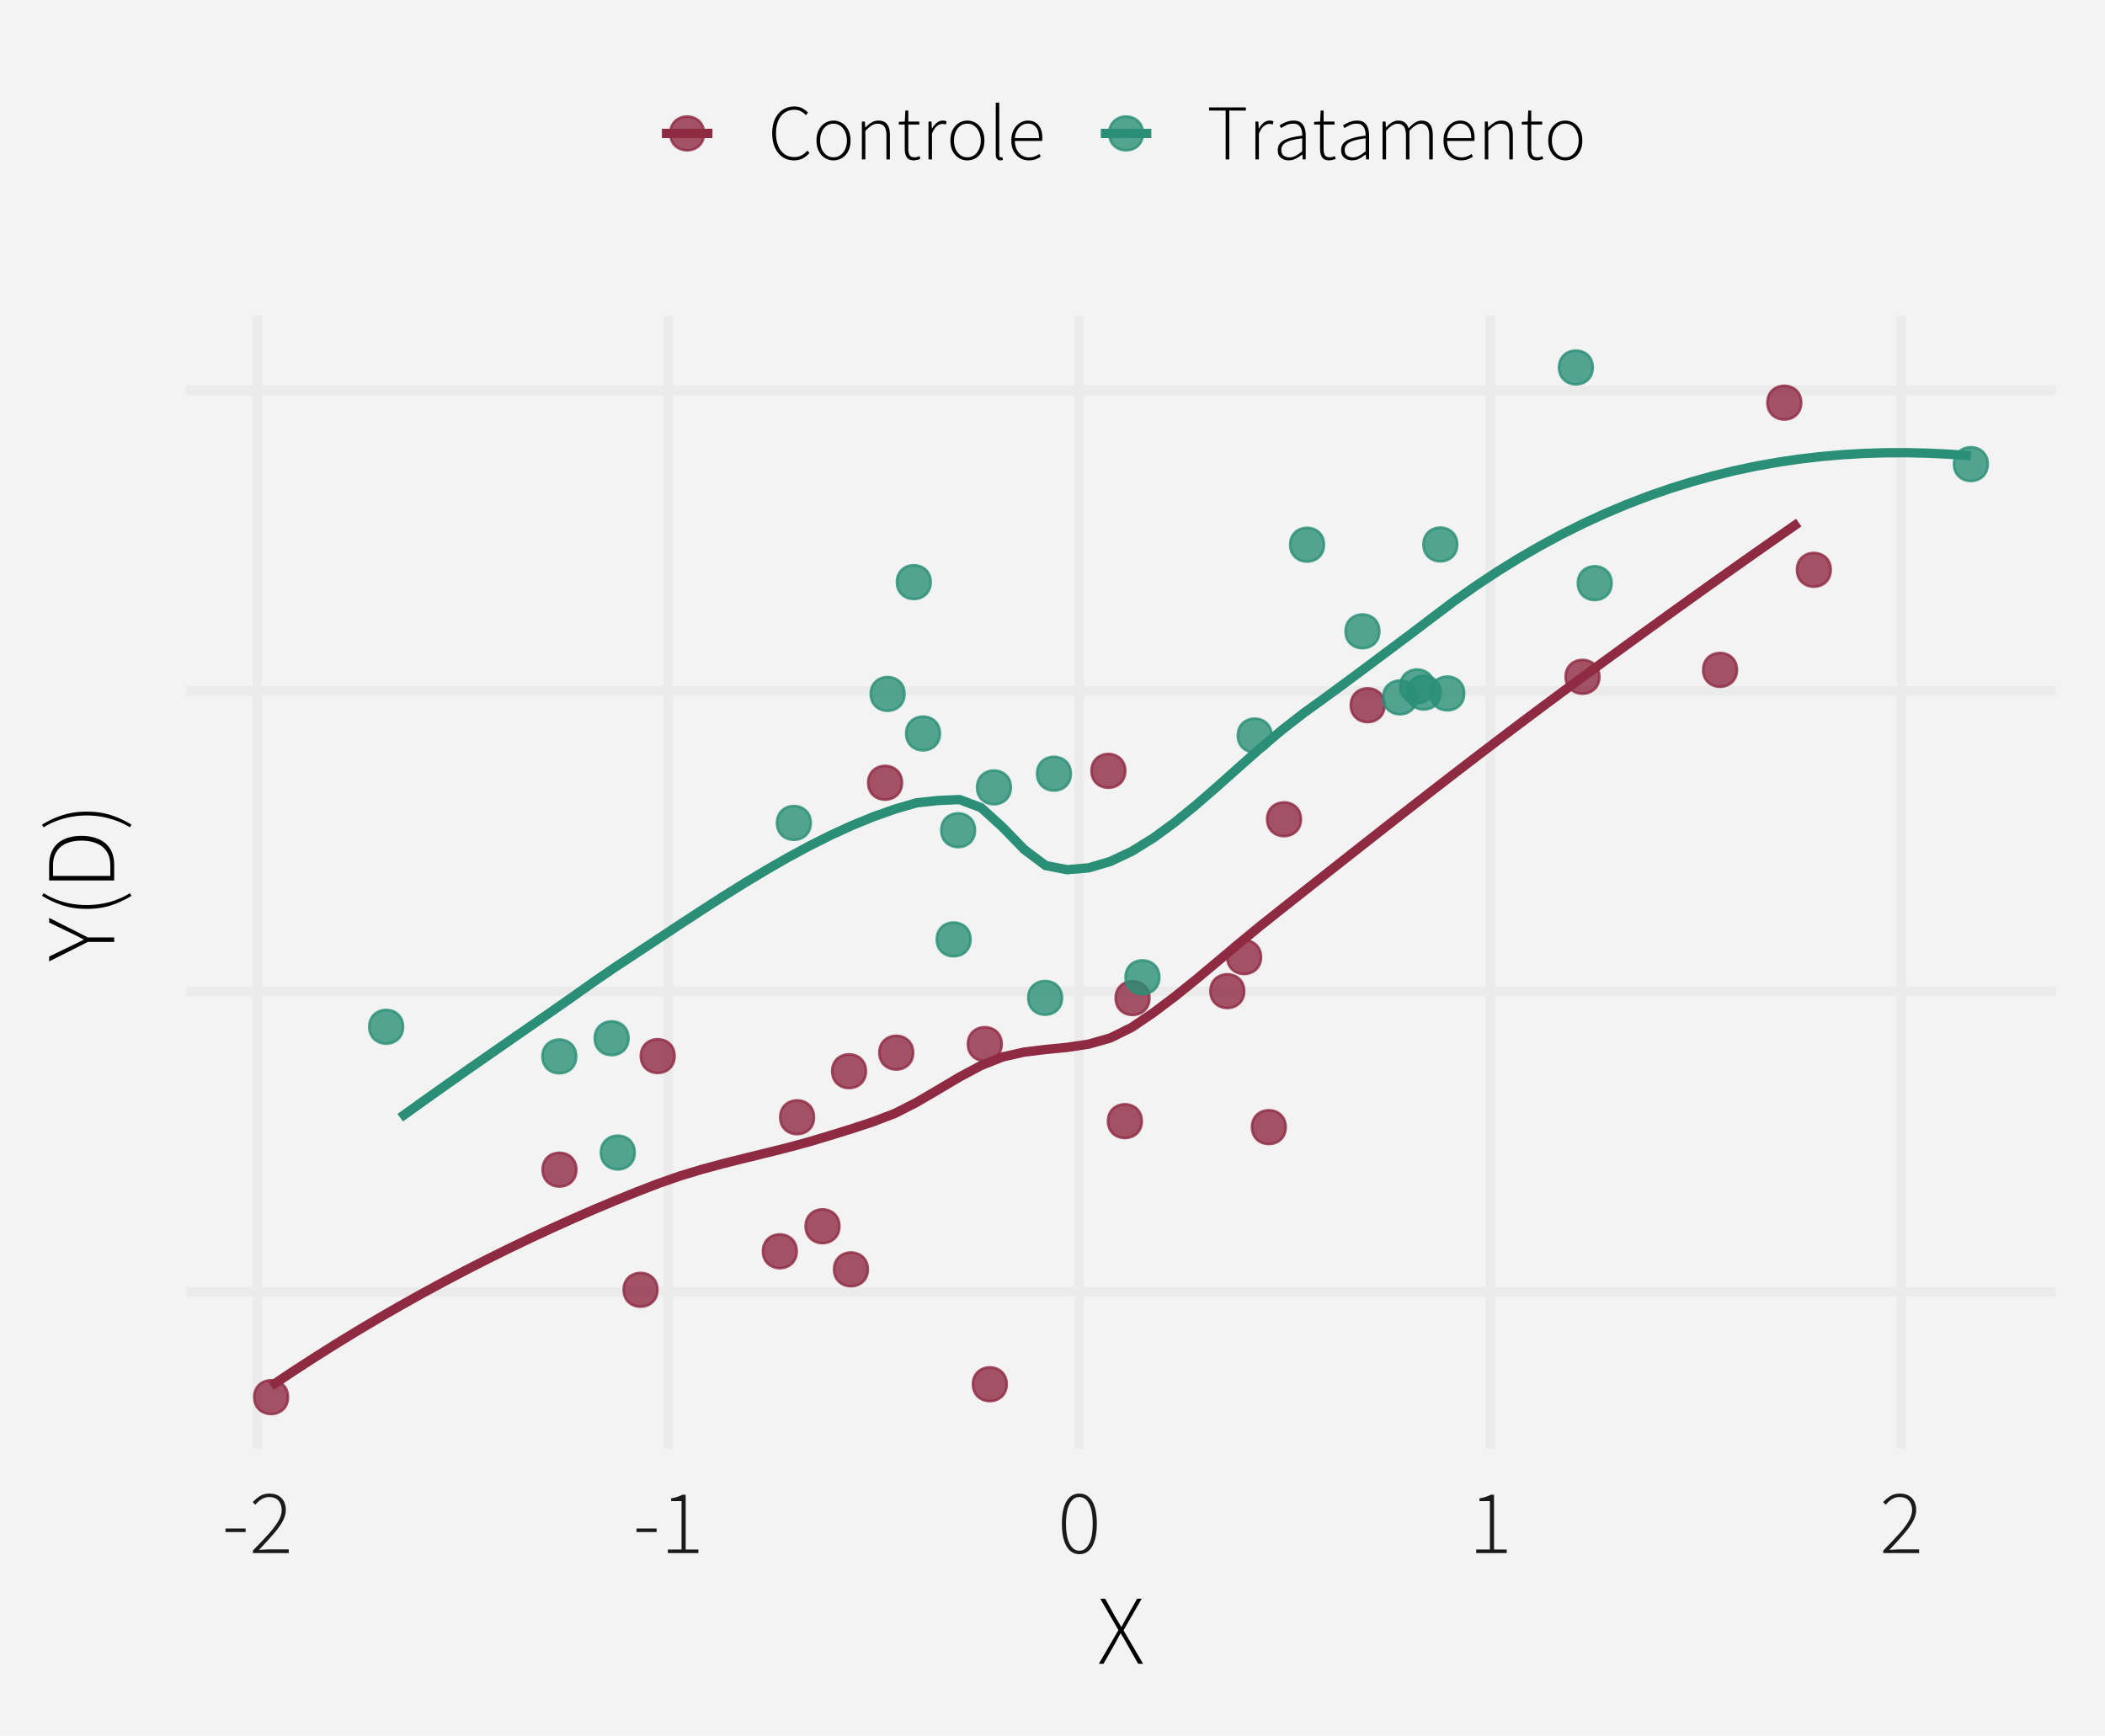 <?xml version="1.0" encoding="UTF-8"?>
<svg xmlns="http://www.w3.org/2000/svg" xmlns:xlink="http://www.w3.org/1999/xlink" width="576" height="475" viewBox="0 0 576 475">
<defs>
<clipPath id="clip-0">
<path clip-rule="nonzero" d="M 50.93 86.473 L 562.551 86.473 L 562.551 396.441 L 50.93 396.441 Z M 50.93 86.473 "/>
</clipPath>
<clipPath id="clip-1">
<path clip-rule="nonzero" d="M 50.93 352 L 562.551 352 L 562.551 355 L 50.93 355 Z M 50.93 352 "/>
</clipPath>
<clipPath id="clip-2">
<path clip-rule="nonzero" d="M 50.93 269 L 562.551 269 L 562.551 273 L 50.93 273 Z M 50.93 269 "/>
</clipPath>
<clipPath id="clip-3">
<path clip-rule="nonzero" d="M 50.93 187 L 562.551 187 L 562.551 191 L 50.93 191 Z M 50.93 187 "/>
</clipPath>
<clipPath id="clip-4">
<path clip-rule="nonzero" d="M 50.93 105 L 562.551 105 L 562.551 109 L 50.93 109 Z M 50.93 105 "/>
</clipPath>
<clipPath id="clip-5">
<path clip-rule="nonzero" d="M 69 86.473 L 72 86.473 L 72 396.441 L 69 396.441 Z M 69 86.473 "/>
</clipPath>
<clipPath id="clip-6">
<path clip-rule="nonzero" d="M 181 86.473 L 185 86.473 L 185 396.441 L 181 396.441 Z M 181 86.473 "/>
</clipPath>
<clipPath id="clip-7">
<path clip-rule="nonzero" d="M 294 86.473 L 297 86.473 L 297 396.441 L 294 396.441 Z M 294 86.473 "/>
</clipPath>
<clipPath id="clip-8">
<path clip-rule="nonzero" d="M 406 86.473 L 410 86.473 L 410 396.441 L 406 396.441 Z M 406 86.473 "/>
</clipPath>
<clipPath id="clip-9">
<path clip-rule="nonzero" d="M 518 86.473 L 522 86.473 L 522 396.441 L 518 396.441 Z M 518 86.473 "/>
</clipPath>
</defs>
<rect x="-57.6" y="-47.5" width="691.2" height="570" fill="rgb(100%, 100%, 100%)" fill-opacity="1"/>
<rect x="-57.6" y="-47.5" width="691.2" height="570" fill="rgb(95.294%, 95.294%, 95.294%)" fill-opacity="1"/>
<path fill="none" stroke-width="2.619" stroke-linecap="round" stroke-linejoin="round" stroke="rgb(95.294%, 95.294%, 95.294%)" stroke-opacity="1" stroke-miterlimit="10" d="M 0 475 L 576 475 L 576 0 L 0 0 Z M 0 475 "/>
<g clip-path="url(#clip-0)">
<path fill-rule="nonzero" fill="rgb(95.294%, 95.294%, 95.294%)" fill-opacity="1" stroke-width="2.619" stroke-linecap="round" stroke-linejoin="round" stroke="rgb(95.294%, 95.294%, 95.294%)" stroke-opacity="1" stroke-miterlimit="10" d="M 50.93 396.441 L 562.551 396.441 L 562.551 86.473 L 50.93 86.473 Z M 50.93 396.441 "/>
</g>
<g clip-path="url(#clip-1)">
<path fill="none" stroke-width="2.619" stroke-linecap="butt" stroke-linejoin="round" stroke="rgb(92.157%, 92.157%, 92.157%)" stroke-opacity="1" stroke-miterlimit="10" d="M 50.93 353.555 L 562.551 353.555 "/>
</g>
<g clip-path="url(#clip-2)">
<path fill="none" stroke-width="2.619" stroke-linecap="butt" stroke-linejoin="round" stroke="rgb(92.157%, 92.157%, 92.157%)" stroke-opacity="1" stroke-miterlimit="10" d="M 50.93 271.305 L 562.551 271.305 "/>
</g>
<g clip-path="url(#clip-3)">
<path fill="none" stroke-width="2.619" stroke-linecap="butt" stroke-linejoin="round" stroke="rgb(92.157%, 92.157%, 92.157%)" stroke-opacity="1" stroke-miterlimit="10" d="M 50.93 189.055 L 562.551 189.055 "/>
</g>
<g clip-path="url(#clip-4)">
<path fill="none" stroke-width="2.619" stroke-linecap="butt" stroke-linejoin="round" stroke="rgb(92.157%, 92.157%, 92.157%)" stroke-opacity="1" stroke-miterlimit="10" d="M 50.93 106.805 L 562.551 106.805 "/>
</g>
<g clip-path="url(#clip-5)">
<path fill="none" stroke-width="2.619" stroke-linecap="butt" stroke-linejoin="round" stroke="rgb(92.157%, 92.157%, 92.157%)" stroke-opacity="1" stroke-miterlimit="10" d="M 70.43 396.441 L 70.43 86.473 "/>
</g>
<g clip-path="url(#clip-6)">
<path fill="none" stroke-width="2.619" stroke-linecap="butt" stroke-linejoin="round" stroke="rgb(92.157%, 92.157%, 92.157%)" stroke-opacity="1" stroke-miterlimit="10" d="M 182.895 396.441 L 182.895 86.473 "/>
</g>
<g clip-path="url(#clip-7)">
<path fill="none" stroke-width="2.619" stroke-linecap="butt" stroke-linejoin="round" stroke="rgb(92.157%, 92.157%, 92.157%)" stroke-opacity="1" stroke-miterlimit="10" d="M 295.363 396.441 L 295.363 86.473 "/>
</g>
<g clip-path="url(#clip-8)">
<path fill="none" stroke-width="2.619" stroke-linecap="butt" stroke-linejoin="round" stroke="rgb(92.157%, 92.157%, 92.157%)" stroke-opacity="1" stroke-miterlimit="10" d="M 407.828 396.441 L 407.828 86.473 "/>
</g>
<g clip-path="url(#clip-9)">
<path fill="none" stroke-width="2.619" stroke-linecap="butt" stroke-linejoin="round" stroke="rgb(92.157%, 92.157%, 92.157%)" stroke-opacity="1" stroke-miterlimit="10" d="M 520.293 396.441 L 520.293 86.473 "/>
</g>
<path fill-rule="nonzero" fill="rgb(56.078%, 16.471%, 26.275%)" fill-opacity="0.8" stroke-width="0.709" stroke-linecap="round" stroke-linejoin="round" stroke="rgb(56.078%, 16.471%, 26.275%)" stroke-opacity="0.8" stroke-miterlimit="10" d="M 236.949 293.156 C 236.949 299.316 227.707 299.316 227.707 293.156 C 227.707 286.992 236.949 286.992 236.949 293.156 "/>
<path fill-rule="nonzero" fill="rgb(56.078%, 16.471%, 26.275%)" fill-opacity="0.8" stroke-width="0.709" stroke-linecap="round" stroke-linejoin="round" stroke="rgb(56.078%, 16.471%, 26.275%)" stroke-opacity="0.8" stroke-miterlimit="10" d="M 274.098 285.73 C 274.098 291.895 264.852 291.895 264.852 285.73 C 264.852 279.566 274.098 279.566 274.098 285.73 "/>
<path fill-rule="nonzero" fill="rgb(56.078%, 16.471%, 26.275%)" fill-opacity="0.8" stroke-width="0.709" stroke-linecap="round" stroke-linejoin="round" stroke="rgb(56.078%, 16.471%, 26.275%)" stroke-opacity="0.8" stroke-miterlimit="10" d="M 475.285 183.324 C 475.285 189.488 466.039 189.488 466.039 183.324 C 466.039 177.16 475.285 177.16 475.285 183.324 "/>
<path fill-rule="nonzero" fill="rgb(56.078%, 16.471%, 26.275%)" fill-opacity="0.8" stroke-width="0.709" stroke-linecap="round" stroke-linejoin="round" stroke="rgb(56.078%, 16.471%, 26.275%)" stroke-opacity="0.8" stroke-miterlimit="10" d="M 307.914 210.961 C 307.914 217.125 298.668 217.125 298.668 210.961 C 298.668 204.797 307.914 204.797 307.914 210.961 "/>
<path fill-rule="nonzero" fill="rgb(56.078%, 16.471%, 26.275%)" fill-opacity="0.8" stroke-width="0.709" stroke-linecap="round" stroke-linejoin="round" stroke="rgb(56.078%, 16.471%, 26.275%)" stroke-opacity="0.8" stroke-miterlimit="10" d="M 314.523 273.145 C 314.523 279.309 305.281 279.309 305.281 273.145 C 305.281 266.98 314.523 266.98 314.523 273.145 "/>
<path fill-rule="nonzero" fill="rgb(56.078%, 16.471%, 26.275%)" fill-opacity="0.8" stroke-width="0.709" stroke-linecap="round" stroke-linejoin="round" stroke="rgb(56.078%, 16.471%, 26.275%)" stroke-opacity="0.8" stroke-miterlimit="10" d="M 492.871 110.195 C 492.871 116.355 483.625 116.355 483.625 110.195 C 483.625 104.031 492.871 104.031 492.871 110.195 "/>
<path fill-rule="nonzero" fill="rgb(56.078%, 16.471%, 26.275%)" fill-opacity="0.8" stroke-width="0.709" stroke-linecap="round" stroke-linejoin="round" stroke="rgb(56.078%, 16.471%, 26.275%)" stroke-opacity="0.8" stroke-miterlimit="10" d="M 351.82 308.457 C 351.82 314.621 342.578 314.621 342.578 308.457 C 342.578 302.297 351.82 302.297 351.82 308.457 "/>
<path fill-rule="nonzero" fill="rgb(56.078%, 16.471%, 26.275%)" fill-opacity="0.8" stroke-width="0.709" stroke-linecap="round" stroke-linejoin="round" stroke="rgb(56.078%, 16.471%, 26.275%)" stroke-opacity="0.8" stroke-miterlimit="10" d="M 157.707 320.098 C 157.707 326.262 148.465 326.262 148.465 320.098 C 148.465 313.934 157.707 313.934 157.707 320.098 "/>
<path fill-rule="nonzero" fill="rgb(56.078%, 16.471%, 26.275%)" fill-opacity="0.8" stroke-width="0.709" stroke-linecap="round" stroke-linejoin="round" stroke="rgb(56.078%, 16.471%, 26.275%)" stroke-opacity="0.8" stroke-miterlimit="10" d="M 222.738 305.754 C 222.738 311.918 213.492 311.918 213.492 305.754 C 213.492 299.594 222.738 299.594 222.738 305.754 "/>
<path fill-rule="nonzero" fill="rgb(56.078%, 16.471%, 26.275%)" fill-opacity="0.8" stroke-width="0.709" stroke-linecap="round" stroke-linejoin="round" stroke="rgb(56.078%, 16.471%, 26.275%)" stroke-opacity="0.8" stroke-miterlimit="10" d="M 249.863 288.082 C 249.863 294.246 240.617 294.246 240.617 288.082 C 240.617 281.918 249.863 281.918 249.863 288.082 "/>
<path fill-rule="nonzero" fill="rgb(56.078%, 16.471%, 26.275%)" fill-opacity="0.8" stroke-width="0.709" stroke-linecap="round" stroke-linejoin="round" stroke="rgb(56.078%, 16.471%, 26.275%)" stroke-opacity="0.8" stroke-miterlimit="10" d="M 437.652 185.215 C 437.652 191.379 428.406 191.379 428.406 185.215 C 428.406 179.051 437.652 179.051 437.652 185.215 "/>
<path fill-rule="nonzero" fill="rgb(56.078%, 16.471%, 26.275%)" fill-opacity="0.8" stroke-width="0.709" stroke-linecap="round" stroke-linejoin="round" stroke="rgb(56.078%, 16.471%, 26.275%)" stroke-opacity="0.8" stroke-miterlimit="10" d="M 340.449 271.246 C 340.449 277.41 331.207 277.41 331.207 271.246 C 331.207 265.082 340.449 265.082 340.449 271.246 "/>
<path fill-rule="nonzero" fill="rgb(56.078%, 16.471%, 26.275%)" fill-opacity="0.8" stroke-width="0.709" stroke-linecap="round" stroke-linejoin="round" stroke="rgb(56.078%, 16.471%, 26.275%)" stroke-opacity="0.8" stroke-miterlimit="10" d="M 345.059 261.934 C 345.059 268.094 335.812 268.094 335.812 261.934 C 335.812 255.77 345.059 255.77 345.059 261.934 "/>
<path fill-rule="nonzero" fill="rgb(56.078%, 16.471%, 26.275%)" fill-opacity="0.8" stroke-width="0.709" stroke-linecap="round" stroke-linejoin="round" stroke="rgb(56.078%, 16.471%, 26.275%)" stroke-opacity="0.8" stroke-miterlimit="10" d="M 312.434 306.82 C 312.434 312.984 303.188 312.984 303.188 306.82 C 303.188 300.656 312.434 300.656 312.434 306.82 "/>
<path fill-rule="nonzero" fill="rgb(56.078%, 16.471%, 26.275%)" fill-opacity="0.8" stroke-width="0.709" stroke-linecap="round" stroke-linejoin="round" stroke="rgb(56.078%, 16.471%, 26.275%)" stroke-opacity="0.8" stroke-miterlimit="10" d="M 237.473 347.383 C 237.473 353.547 228.227 353.547 228.227 347.383 C 228.227 341.219 237.473 341.219 237.473 347.383 "/>
<path fill-rule="nonzero" fill="rgb(56.078%, 16.471%, 26.275%)" fill-opacity="0.8" stroke-width="0.709" stroke-linecap="round" stroke-linejoin="round" stroke="rgb(56.078%, 16.471%, 26.275%)" stroke-opacity="0.8" stroke-miterlimit="10" d="M 500.949 155.941 C 500.949 162.102 491.707 162.102 491.707 155.941 C 491.707 149.777 500.949 149.777 500.949 155.941 "/>
<path fill-rule="nonzero" fill="rgb(56.078%, 16.471%, 26.275%)" fill-opacity="0.8" stroke-width="0.709" stroke-linecap="round" stroke-linejoin="round" stroke="rgb(56.078%, 16.471%, 26.275%)" stroke-opacity="0.8" stroke-miterlimit="10" d="M 355.977 224.207 C 355.977 230.371 346.73 230.371 346.73 224.207 C 346.73 218.043 355.977 218.043 355.977 224.207 "/>
<path fill-rule="nonzero" fill="rgb(56.078%, 16.471%, 26.275%)" fill-opacity="0.8" stroke-width="0.709" stroke-linecap="round" stroke-linejoin="round" stroke="rgb(56.078%, 16.471%, 26.275%)" stroke-opacity="0.8" stroke-miterlimit="10" d="M 78.809 382.352 C 78.809 388.516 69.562 388.516 69.562 382.352 C 69.562 376.188 78.809 376.188 78.809 382.352 "/>
<path fill-rule="nonzero" fill="rgb(56.078%, 16.471%, 26.275%)" fill-opacity="0.8" stroke-width="0.709" stroke-linecap="round" stroke-linejoin="round" stroke="rgb(56.078%, 16.471%, 26.275%)" stroke-opacity="0.8" stroke-miterlimit="10" d="M 378.863 192.996 C 378.863 199.156 369.617 199.156 369.617 192.996 C 369.617 186.832 378.863 186.832 378.863 192.996 "/>
<path fill-rule="nonzero" fill="rgb(56.078%, 16.471%, 26.275%)" fill-opacity="0.8" stroke-width="0.709" stroke-linecap="round" stroke-linejoin="round" stroke="rgb(56.078%, 16.471%, 26.275%)" stroke-opacity="0.8" stroke-miterlimit="10" d="M 246.812 214.215 C 246.812 220.379 237.566 220.379 237.566 214.215 C 237.566 208.051 246.812 208.051 246.812 214.215 "/>
<path fill-rule="nonzero" fill="rgb(56.078%, 16.471%, 26.275%)" fill-opacity="0.8" stroke-width="0.709" stroke-linecap="round" stroke-linejoin="round" stroke="rgb(56.078%, 16.471%, 26.275%)" stroke-opacity="0.8" stroke-miterlimit="10" d="M 179.891 352.977 C 179.891 359.141 170.645 359.141 170.645 352.977 C 170.645 346.812 179.891 346.812 179.891 352.977 "/>
<path fill-rule="nonzero" fill="rgb(56.078%, 16.471%, 26.275%)" fill-opacity="0.8" stroke-width="0.709" stroke-linecap="round" stroke-linejoin="round" stroke="rgb(56.078%, 16.471%, 26.275%)" stroke-opacity="0.8" stroke-miterlimit="10" d="M 275.469 378.816 C 275.469 384.98 266.227 384.98 266.227 378.816 C 266.227 372.656 275.469 372.656 275.469 378.816 "/>
<path fill-rule="nonzero" fill="rgb(56.078%, 16.471%, 26.275%)" fill-opacity="0.8" stroke-width="0.709" stroke-linecap="round" stroke-linejoin="round" stroke="rgb(56.078%, 16.471%, 26.275%)" stroke-opacity="0.8" stroke-miterlimit="10" d="M 184.594 289.016 C 184.594 295.18 175.348 295.18 175.348 289.016 C 175.348 282.852 184.594 282.852 184.594 289.016 "/>
<path fill-rule="nonzero" fill="rgb(56.078%, 16.471%, 26.275%)" fill-opacity="0.8" stroke-width="0.709" stroke-linecap="round" stroke-linejoin="round" stroke="rgb(56.078%, 16.471%, 26.275%)" stroke-opacity="0.8" stroke-miterlimit="10" d="M 218.008 342.434 C 218.008 348.598 208.766 348.598 208.766 342.434 C 208.766 336.273 218.008 336.273 218.008 342.434 "/>
<path fill-rule="nonzero" fill="rgb(56.078%, 16.471%, 26.275%)" fill-opacity="0.8" stroke-width="0.709" stroke-linecap="round" stroke-linejoin="round" stroke="rgb(56.078%, 16.471%, 26.275%)" stroke-opacity="0.8" stroke-miterlimit="10" d="M 229.688 335.586 C 229.688 341.746 220.445 341.746 220.445 335.586 C 220.445 329.422 229.688 329.422 229.688 335.586 "/>
<path fill-rule="nonzero" fill="rgb(16.471%, 56.078%, 46.275%)" fill-opacity="0.8" stroke-width="0.709" stroke-linecap="round" stroke-linejoin="round" stroke="rgb(16.471%, 56.078%, 46.275%)" stroke-opacity="0.8" stroke-miterlimit="10" d="M 110.289 281 C 110.289 287.164 101.043 287.164 101.043 281 C 101.043 274.836 110.289 274.836 110.289 281 "/>
<path fill-rule="nonzero" fill="rgb(16.471%, 56.078%, 46.275%)" fill-opacity="0.8" stroke-width="0.709" stroke-linecap="round" stroke-linejoin="round" stroke="rgb(16.471%, 56.078%, 46.275%)" stroke-opacity="0.8" stroke-miterlimit="10" d="M 394.207 189.543 C 394.207 195.703 384.961 195.703 384.961 189.543 C 384.961 183.379 394.207 183.379 394.207 189.543 "/>
<path fill-rule="nonzero" fill="rgb(16.471%, 56.078%, 46.275%)" fill-opacity="0.8" stroke-width="0.709" stroke-linecap="round" stroke-linejoin="round" stroke="rgb(16.471%, 56.078%, 46.275%)" stroke-opacity="0.8" stroke-miterlimit="10" d="M 317.234 267.438 C 317.234 273.602 307.988 273.602 307.988 267.438 C 307.988 261.273 317.234 261.273 317.234 267.438 "/>
<path fill-rule="nonzero" fill="rgb(16.471%, 56.078%, 46.275%)" fill-opacity="0.8" stroke-width="0.709" stroke-linecap="round" stroke-linejoin="round" stroke="rgb(16.471%, 56.078%, 46.275%)" stroke-opacity="0.8" stroke-miterlimit="10" d="M 171.984 284.137 C 171.984 290.301 162.738 290.301 162.738 284.137 C 162.738 277.977 171.984 277.977 171.984 284.137 "/>
<path fill-rule="nonzero" fill="rgb(16.471%, 56.078%, 46.275%)" fill-opacity="0.8" stroke-width="0.709" stroke-linecap="round" stroke-linejoin="round" stroke="rgb(16.471%, 56.078%, 46.275%)" stroke-opacity="0.8" stroke-miterlimit="10" d="M 440.996 159.59 C 440.996 165.754 431.75 165.754 431.75 159.59 C 431.75 153.426 440.996 153.426 440.996 159.59 "/>
<path fill-rule="nonzero" fill="rgb(16.471%, 56.078%, 46.275%)" fill-opacity="0.8" stroke-width="0.709" stroke-linecap="round" stroke-linejoin="round" stroke="rgb(16.471%, 56.078%, 46.275%)" stroke-opacity="0.8" stroke-miterlimit="10" d="M 347.945 201.277 C 347.945 207.438 338.703 207.438 338.703 201.277 C 338.703 195.113 347.945 195.113 347.945 201.277 "/>
<path fill-rule="nonzero" fill="rgb(16.471%, 56.078%, 46.275%)" fill-opacity="0.8" stroke-width="0.709" stroke-linecap="round" stroke-linejoin="round" stroke="rgb(16.471%, 56.078%, 46.275%)" stroke-opacity="0.8" stroke-miterlimit="10" d="M 266.797 227.211 C 266.797 233.375 257.555 233.375 257.555 227.211 C 257.555 221.047 266.797 221.047 266.797 227.211 "/>
<path fill-rule="nonzero" fill="rgb(16.471%, 56.078%, 46.275%)" fill-opacity="0.8" stroke-width="0.709" stroke-linecap="round" stroke-linejoin="round" stroke="rgb(16.471%, 56.078%, 46.275%)" stroke-opacity="0.8" stroke-miterlimit="10" d="M 400.656 189.773 C 400.656 195.938 391.41 195.938 391.41 189.773 C 391.41 183.609 400.656 183.609 400.656 189.773 "/>
<path fill-rule="nonzero" fill="rgb(16.471%, 56.078%, 46.275%)" fill-opacity="0.8" stroke-width="0.709" stroke-linecap="round" stroke-linejoin="round" stroke="rgb(16.471%, 56.078%, 46.275%)" stroke-opacity="0.8" stroke-miterlimit="10" d="M 398.742 149.008 C 398.742 155.172 389.5 155.172 389.5 149.008 C 389.5 142.844 398.742 142.844 398.742 149.008 "/>
<path fill-rule="nonzero" fill="rgb(16.471%, 56.078%, 46.275%)" fill-opacity="0.8" stroke-width="0.709" stroke-linecap="round" stroke-linejoin="round" stroke="rgb(16.471%, 56.078%, 46.275%)" stroke-opacity="0.8" stroke-miterlimit="10" d="M 392.383 187.832 C 392.383 193.996 383.141 193.996 383.141 187.832 C 383.141 181.668 392.383 181.668 392.383 187.832 "/>
<path fill-rule="nonzero" fill="rgb(16.471%, 56.078%, 46.275%)" fill-opacity="0.8" stroke-width="0.709" stroke-linecap="round" stroke-linejoin="round" stroke="rgb(16.471%, 56.078%, 46.275%)" stroke-opacity="0.8" stroke-miterlimit="10" d="M 377.434 172.773 C 377.434 178.938 368.188 178.938 368.188 172.773 C 368.188 166.609 377.434 166.609 377.434 172.773 "/>
<path fill-rule="nonzero" fill="rgb(16.471%, 56.078%, 46.275%)" fill-opacity="0.8" stroke-width="0.709" stroke-linecap="round" stroke-linejoin="round" stroke="rgb(16.471%, 56.078%, 46.275%)" stroke-opacity="0.8" stroke-miterlimit="10" d="M 362.281 149.066 C 362.281 155.23 353.035 155.23 353.035 149.066 C 353.035 142.902 362.281 142.902 362.281 149.066 "/>
<path fill-rule="nonzero" fill="rgb(16.471%, 56.078%, 46.275%)" fill-opacity="0.8" stroke-width="0.709" stroke-linecap="round" stroke-linejoin="round" stroke="rgb(16.471%, 56.078%, 46.275%)" stroke-opacity="0.8" stroke-miterlimit="10" d="M 293.02 211.734 C 293.02 217.898 283.777 217.898 283.777 211.734 C 283.777 205.57 293.02 205.57 293.02 211.734 "/>
<path fill-rule="nonzero" fill="rgb(16.471%, 56.078%, 46.275%)" fill-opacity="0.8" stroke-width="0.709" stroke-linecap="round" stroke-linejoin="round" stroke="rgb(16.471%, 56.078%, 46.275%)" stroke-opacity="0.8" stroke-miterlimit="10" d="M 265.574 257.086 C 265.574 263.25 256.328 263.25 256.328 257.086 C 256.328 250.922 265.574 250.922 265.574 257.086 "/>
<path fill-rule="nonzero" fill="rgb(16.471%, 56.078%, 46.275%)" fill-opacity="0.8" stroke-width="0.709" stroke-linecap="round" stroke-linejoin="round" stroke="rgb(16.471%, 56.078%, 46.275%)" stroke-opacity="0.8" stroke-miterlimit="10" d="M 257.195 200.727 C 257.195 206.891 247.949 206.891 247.949 200.727 C 247.949 194.562 257.195 194.562 257.195 200.727 "/>
<path fill-rule="nonzero" fill="rgb(16.471%, 56.078%, 46.275%)" fill-opacity="0.8" stroke-width="0.709" stroke-linecap="round" stroke-linejoin="round" stroke="rgb(16.471%, 56.078%, 46.275%)" stroke-opacity="0.8" stroke-miterlimit="10" d="M 221.852 225.207 C 221.852 231.371 212.609 231.371 212.609 225.207 C 212.609 219.043 221.852 219.043 221.852 225.207 "/>
<path fill-rule="nonzero" fill="rgb(16.471%, 56.078%, 46.275%)" fill-opacity="0.8" stroke-width="0.709" stroke-linecap="round" stroke-linejoin="round" stroke="rgb(16.471%, 56.078%, 46.275%)" stroke-opacity="0.8" stroke-miterlimit="10" d="M 276.602 215.484 C 276.602 221.648 267.355 221.648 267.355 215.484 C 267.355 209.32 276.602 209.32 276.602 215.484 "/>
<path fill-rule="nonzero" fill="rgb(16.471%, 56.078%, 46.275%)" fill-opacity="0.8" stroke-width="0.709" stroke-linecap="round" stroke-linejoin="round" stroke="rgb(16.471%, 56.078%, 46.275%)" stroke-opacity="0.8" stroke-miterlimit="10" d="M 157.672 289.102 C 157.672 295.266 148.426 295.266 148.426 289.102 C 148.426 282.941 157.672 282.941 157.672 289.102 "/>
<path fill-rule="nonzero" fill="rgb(16.471%, 56.078%, 46.275%)" fill-opacity="0.8" stroke-width="0.709" stroke-linecap="round" stroke-linejoin="round" stroke="rgb(16.471%, 56.078%, 46.275%)" stroke-opacity="0.8" stroke-miterlimit="10" d="M 543.918 127.012 C 543.918 133.176 534.672 133.176 534.672 127.012 C 534.672 120.848 543.918 120.848 543.918 127.012 "/>
<path fill-rule="nonzero" fill="rgb(16.471%, 56.078%, 46.275%)" fill-opacity="0.8" stroke-width="0.709" stroke-linecap="round" stroke-linejoin="round" stroke="rgb(16.471%, 56.078%, 46.275%)" stroke-opacity="0.8" stroke-miterlimit="10" d="M 435.84 100.562 C 435.84 106.723 426.594 106.723 426.594 100.562 C 426.594 94.398 435.84 94.398 435.84 100.562 "/>
<path fill-rule="nonzero" fill="rgb(16.471%, 56.078%, 46.275%)" fill-opacity="0.8" stroke-width="0.709" stroke-linecap="round" stroke-linejoin="round" stroke="rgb(16.471%, 56.078%, 46.275%)" stroke-opacity="0.8" stroke-miterlimit="10" d="M 173.672 315.414 C 173.672 321.578 164.43 321.578 164.43 315.414 C 164.43 309.25 173.672 309.25 173.672 315.414 "/>
<path fill-rule="nonzero" fill="rgb(16.471%, 56.078%, 46.275%)" fill-opacity="0.8" stroke-width="0.709" stroke-linecap="round" stroke-linejoin="round" stroke="rgb(16.471%, 56.078%, 46.275%)" stroke-opacity="0.8" stroke-miterlimit="10" d="M 254.672 159.309 C 254.672 165.473 245.43 165.473 245.43 159.309 C 245.43 153.145 254.672 153.145 254.672 159.309 "/>
<path fill-rule="nonzero" fill="rgb(16.471%, 56.078%, 46.275%)" fill-opacity="0.8" stroke-width="0.709" stroke-linecap="round" stroke-linejoin="round" stroke="rgb(16.471%, 56.078%, 46.275%)" stroke-opacity="0.8" stroke-miterlimit="10" d="M 247.5 189.906 C 247.5 196.07 238.258 196.07 238.258 189.906 C 238.258 183.742 247.5 183.742 247.5 189.906 "/>
<path fill-rule="nonzero" fill="rgb(16.471%, 56.078%, 46.275%)" fill-opacity="0.8" stroke-width="0.709" stroke-linecap="round" stroke-linejoin="round" stroke="rgb(16.471%, 56.078%, 46.275%)" stroke-opacity="0.8" stroke-miterlimit="10" d="M 387.703 190.852 C 387.703 197.016 378.457 197.016 378.457 190.852 C 378.457 184.691 387.703 184.691 387.703 190.852 "/>
<path fill-rule="nonzero" fill="rgb(16.471%, 56.078%, 46.275%)" fill-opacity="0.8" stroke-width="0.709" stroke-linecap="round" stroke-linejoin="round" stroke="rgb(16.471%, 56.078%, 46.275%)" stroke-opacity="0.8" stroke-miterlimit="10" d="M 290.609 273.078 C 290.609 279.242 281.363 279.242 281.363 273.078 C 281.363 266.914 290.609 266.914 290.609 273.078 "/>
<path fill="none" stroke-width="2.561" stroke-linecap="butt" stroke-linejoin="round" stroke="rgb(56.078%, 16.471%, 26.275%)" stroke-opacity="1" stroke-miterlimit="10" d="M 74.184 379.309 L 80.07 375.379 L 85.961 371.559 L 91.848 367.848 L 97.734 364.242 L 103.621 360.746 L 109.508 357.352 L 115.398 354.055 L 121.285 350.859 L 127.172 347.758 L 133.059 344.746 L 138.945 341.828 L 144.836 339 L 150.723 336.258 L 156.609 333.598 L 162.496 331.023 L 168.383 328.547 L 174.273 326.164 L 180.16 323.887 L 186.047 321.832 L 191.934 320.047 L 197.82 318.457 L 203.711 316.984 L 209.598 315.547 L 215.484 314.074 L 221.371 312.48 L 227.258 310.711 L 233.145 308.887 L 239.035 306.941 L 244.922 304.68 L 250.809 301.68 L 256.695 298.23 L 262.582 294.73 L 268.473 291.586 L 274.359 289.242 L 280.246 287.918 L 286.133 287.199 L 292.02 286.629 L 297.91 285.738 L 303.797 284.07 L 309.684 281.16 L 315.57 277.172 L 321.457 272.734 L 327.348 267.992 L 333.234 263.074 L 339.121 258.121 L 345.008 253.27 L 350.895 248.594 L 356.785 243.938 L 362.672 239.285 L 368.559 234.645 L 374.445 230.016 L 380.332 225.398 L 386.219 220.801 L 392.109 216.227 L 397.996 211.676 L 403.883 207.152 L 409.77 202.664 L 415.656 198.207 L 421.547 193.793 L 427.434 189.418 L 433.32 185.09 L 439.207 180.793 L 445.094 176.508 L 450.984 172.242 L 456.871 167.992 L 462.758 163.766 L 468.645 159.562 L 474.531 155.383 L 480.422 151.234 L 486.309 147.113 L 492.195 143.02 "/>
<path fill="none" stroke-width="2.561" stroke-linecap="butt" stroke-linejoin="round" stroke="rgb(16.471%, 56.078%, 46.275%)" stroke-opacity="1" stroke-miterlimit="10" d="M 109.508 305.879 L 115.398 301.652 L 121.285 297.473 L 127.172 293.328 L 133.059 289.219 L 138.945 285.125 L 144.836 281.043 L 150.723 276.965 L 156.609 272.852 L 162.496 268.68 L 168.383 264.645 L 174.273 260.777 L 180.16 256.883 L 186.047 252.996 L 191.934 249.145 L 197.82 245.359 L 203.711 241.68 L 209.598 238.129 L 215.484 234.746 L 221.371 231.559 L 227.258 228.598 L 233.145 225.902 L 239.035 223.496 L 244.922 221.414 L 250.809 219.703 L 256.695 219.07 L 262.582 218.816 L 268.473 221.043 L 274.359 226.391 L 280.246 232.465 L 286.133 236.883 L 292.02 238.008 L 297.91 237.496 L 303.797 235.762 L 309.684 232.988 L 315.57 229.355 L 321.457 225.043 L 327.348 220.234 L 333.234 215.113 L 339.121 209.859 L 345.008 204.652 L 350.895 199.68 L 356.785 195.117 L 362.672 190.867 L 368.559 186.543 L 374.445 182.164 L 380.332 177.758 L 386.219 173.355 L 392.109 168.879 L 397.996 164.441 L 403.883 160.293 L 409.77 156.395 L 415.656 152.75 L 421.547 149.344 L 427.434 146.176 L 433.32 143.242 L 439.207 140.539 L 445.094 138.055 L 450.984 135.793 L 456.871 133.742 L 462.758 131.902 L 468.645 130.266 L 474.531 128.828 L 480.422 127.582 L 486.309 126.527 L 492.195 125.656 L 498.082 124.965 L 503.969 124.445 L 509.859 124.098 L 515.746 123.914 L 521.633 123.891 L 527.52 124.02 L 533.406 124.301 L 539.297 124.727 "/>
<path fill-rule="nonzero" fill="rgb(10.196%, 10.196%, 10.196%)" fill-opacity="1" d="M 61.707 419.27 L 61.707 418.297 L 67.207 418.297 L 67.207 419.27 Z M 61.707 419.27 "/>
<path fill-rule="nonzero" fill="rgb(10.196%, 10.196%, 10.196%)" fill-opacity="1" d="M 69.207 425.02 L 69.207 424.32 L 69.723 423.793 L 70.219 423.281 L 70.703 422.781 L 71.164 422.297 L 71.613 421.828 L 72.039 421.371 L 72.453 420.93 L 72.844 420.504 L 73.223 420.094 L 73.582 419.695 L 73.922 419.305 L 74.246 418.922 L 74.551 418.551 L 74.84 418.184 L 75.113 417.828 L 75.363 417.48 L 75.602 417.141 L 75.82 416.809 L 76.02 416.484 L 76.207 416.172 L 76.371 415.863 L 76.52 415.559 L 76.652 415.258 L 76.766 414.957 L 76.863 414.664 L 76.941 414.375 L 77 414.086 L 77.047 413.801 L 77.07 413.523 L 77.082 413.246 L 77.07 412.949 L 77.047 412.664 L 77.004 412.387 L 76.945 412.121 L 76.867 411.863 L 76.773 411.617 L 76.664 411.379 L 76.535 411.148 L 76.391 410.93 L 76.23 410.719 L 76.055 410.527 L 75.859 410.352 L 75.648 410.199 L 75.414 410.066 L 75.16 409.953 L 74.891 409.859 L 74.598 409.789 L 74.285 409.738 L 73.957 409.707 L 73.605 409.695 L 73.391 409.703 L 73.18 409.719 L 72.969 409.75 L 72.762 409.793 L 72.555 409.844 L 72.352 409.91 L 72.148 409.988 L 71.949 410.078 L 71.75 410.184 L 71.555 410.297 L 71.367 410.418 L 71.184 410.547 L 71.004 410.684 L 70.832 410.824 L 70.66 410.969 L 70.496 411.125 L 70.336 411.281 L 70.18 411.449 L 70.027 411.617 L 69.879 411.797 L 69.156 411.094 L 69.336 410.898 L 69.523 410.707 L 69.715 410.523 L 69.906 410.348 L 70.105 410.176 L 70.309 410.012 L 70.512 409.855 L 70.723 409.703 L 70.938 409.559 L 71.156 409.422 L 71.379 409.293 L 71.609 409.176 L 71.848 409.078 L 72.09 408.988 L 72.344 408.914 L 72.602 408.855 L 72.867 408.805 L 73.141 408.773 L 73.418 408.754 L 73.707 408.746 L 74.125 408.758 L 74.527 408.793 L 74.906 408.855 L 75.27 408.941 L 75.613 409.051 L 75.934 409.188 L 76.238 409.348 L 76.52 409.531 L 76.785 409.738 L 77.031 409.969 L 77.254 410.223 L 77.453 410.492 L 77.629 410.777 L 77.781 411.078 L 77.91 411.395 L 78.016 411.73 L 78.098 412.078 L 78.16 412.441 L 78.195 412.824 L 78.207 413.219 L 78.195 413.535 L 78.168 413.852 L 78.121 414.172 L 78.059 414.488 L 77.973 414.809 L 77.871 415.129 L 77.754 415.449 L 77.613 415.773 L 77.457 416.098 L 77.281 416.422 L 77.094 416.75 L 76.891 417.082 L 76.672 417.418 L 76.441 417.762 L 76.191 418.109 L 75.93 418.461 L 75.652 418.816 L 75.359 419.18 L 75.051 419.547 L 74.73 419.922 L 74.398 420.301 L 74.055 420.691 L 73.703 421.09 L 73.336 421.496 L 72.957 421.914 L 72.562 422.34 L 72.16 422.777 L 71.746 423.227 L 71.32 423.68 L 70.879 424.145 L 71.012 424.137 L 71.141 424.125 L 71.273 424.117 L 71.402 424.109 L 71.668 424.094 L 71.801 424.09 L 71.938 424.082 L 72.07 424.074 L 72.207 424.07 L 72.344 424.062 L 72.484 424.051 L 72.621 424.047 L 72.895 424.031 L 73.16 424.023 L 73.293 424.023 L 73.426 424.02 L 79.004 424.02 L 79.004 425.02 Z M 69.207 425.02 "/>
<path fill-rule="nonzero" fill="rgb(10.196%, 10.196%, 10.196%)" fill-opacity="1" d="M 174.172 419.27 L 174.172 418.297 L 179.672 418.297 L 179.672 419.27 Z M 174.172 419.27 "/>
<path fill-rule="nonzero" fill="rgb(10.196%, 10.196%, 10.196%)" fill-opacity="1" d="M 182.746 425.02 L 182.746 424.047 L 186.496 424.047 L 186.496 410.797 L 183.645 410.797 L 183.645 410.047 L 183.84 410.012 L 184.215 409.934 L 184.395 409.895 L 184.57 409.852 L 184.914 409.766 L 185.078 409.719 L 185.238 409.668 L 185.395 409.621 L 185.547 409.57 L 185.695 409.52 L 185.84 409.465 L 185.98 409.41 L 186.246 409.293 L 186.371 409.234 L 186.492 409.172 L 186.609 409.109 L 186.723 409.047 L 187.621 409.047 L 187.621 424.047 L 191.098 424.047 L 191.098 425.02 Z M 182.746 425.02 "/>
<path fill-rule="nonzero" fill="rgb(10.196%, 10.196%, 10.196%)" fill-opacity="1" d="M 295.348 425.32 L 294.906 425.301 L 294.48 425.234 L 294.078 425.125 L 293.691 424.973 L 293.332 424.777 L 292.988 424.539 L 292.668 424.254 L 292.363 423.93 L 292.086 423.559 L 291.824 423.145 L 291.586 422.691 L 291.375 422.203 L 291.188 421.676 L 291.023 421.113 L 290.887 420.516 L 290.773 419.879 L 290.688 419.207 L 290.625 418.496 L 290.586 417.754 L 290.574 416.969 L 290.586 416.195 L 290.625 415.453 L 290.688 414.754 L 290.773 414.086 L 290.887 413.457 L 291.023 412.867 L 291.188 412.312 L 291.375 411.793 L 291.586 411.312 L 291.824 410.871 L 292.086 410.469 L 292.363 410.105 L 292.668 409.785 L 292.988 409.512 L 293.332 409.277 L 293.691 409.086 L 294.078 408.938 L 294.48 408.832 L 294.906 408.766 L 295.348 408.746 L 295.797 408.766 L 296.227 408.832 L 296.633 408.938 L 297.016 409.086 L 297.379 409.277 L 297.723 409.512 L 298.043 409.785 L 298.34 410.105 L 298.617 410.469 L 298.875 410.871 L 299.113 411.312 L 299.324 411.793 L 299.512 412.312 L 299.676 412.867 L 299.812 413.457 L 299.926 414.086 L 300.012 414.754 L 300.074 415.453 L 300.113 416.195 L 300.125 416.969 L 300.113 417.754 L 300.074 418.496 L 300.012 419.207 L 299.926 419.879 L 299.812 420.516 L 299.676 421.113 L 299.512 421.676 L 299.324 422.203 L 299.113 422.691 L 298.875 423.145 L 298.617 423.559 L 298.34 423.93 L 298.043 424.254 L 297.723 424.539 L 297.379 424.777 L 297.016 424.973 L 296.633 425.125 L 296.227 425.234 L 295.797 425.301 Z M 295.348 424.371 L 295.676 424.352 L 295.992 424.297 L 296.293 424.203 L 296.578 424.07 L 296.848 423.902 L 297.105 423.695 L 297.352 423.453 L 297.582 423.172 L 297.797 422.852 L 298 422.496 L 298.188 422.102 L 298.359 421.676 L 298.508 421.211 L 298.641 420.711 L 298.75 420.176 L 298.84 419.605 L 298.91 419 L 298.961 418.359 L 298.988 417.684 L 299 416.969 L 298.988 416.258 L 298.961 415.586 L 298.91 414.945 L 298.84 414.348 L 298.75 413.781 L 298.641 413.258 L 298.508 412.766 L 298.359 412.316 L 298.188 411.898 L 298 411.52 L 297.797 411.176 L 297.582 410.863 L 297.352 410.59 L 297.105 410.352 L 296.848 410.152 L 296.578 409.988 L 296.293 409.859 L 295.992 409.77 L 295.676 409.715 L 295.348 409.695 L 295.027 409.715 L 294.715 409.77 L 294.418 409.859 L 294.133 409.988 L 293.863 410.152 L 293.602 410.352 L 293.359 410.59 L 293.125 410.863 L 292.906 411.176 L 292.699 411.52 L 292.508 411.898 L 292.34 412.316 L 292.188 412.766 L 292.059 413.258 L 291.949 413.781 L 291.859 414.348 L 291.789 414.945 L 291.738 415.586 L 291.711 416.258 L 291.699 416.969 L 291.711 417.684 L 291.738 418.359 L 291.789 419 L 291.859 419.605 L 291.949 420.176 L 292.059 420.711 L 292.188 421.211 L 292.34 421.676 L 292.508 422.102 L 292.699 422.496 L 292.906 422.852 L 293.125 423.172 L 293.359 423.453 L 293.602 423.695 L 293.863 423.902 L 294.133 424.07 L 294.418 424.203 L 294.715 424.297 L 295.027 424.352 Z M 295.348 424.371 "/>
<path fill-rule="nonzero" fill="rgb(10.196%, 10.196%, 10.196%)" fill-opacity="1" d="M 403.941 425.02 L 403.941 424.047 L 407.691 424.047 L 407.691 410.797 L 404.84 410.797 L 404.84 410.047 L 405.031 410.012 L 405.223 409.973 L 405.59 409.895 L 405.766 409.852 L 405.938 409.809 L 406.105 409.766 L 406.273 409.719 L 406.434 409.668 L 406.59 409.621 L 406.742 409.57 L 406.891 409.52 L 407.035 409.465 L 407.176 409.41 L 407.309 409.352 L 407.566 409.234 L 407.688 409.172 L 407.914 409.047 L 408.816 409.047 L 408.816 424.047 L 412.289 424.047 L 412.289 425.02 Z M 403.941 425.02 "/>
<path fill-rule="nonzero" fill="rgb(10.196%, 10.196%, 10.196%)" fill-opacity="1" d="M 515.332 425.02 L 515.332 424.32 L 515.848 423.793 L 516.344 423.281 L 516.828 422.781 L 517.289 422.297 L 517.738 421.828 L 518.164 421.371 L 518.578 420.93 L 518.969 420.504 L 519.348 420.094 L 519.707 419.695 L 520.047 419.305 L 520.371 418.922 L 520.676 418.551 L 520.965 418.184 L 521.238 417.828 L 521.492 417.48 L 521.727 417.141 L 521.945 416.809 L 522.148 416.484 L 522.332 416.172 L 522.496 415.863 L 522.645 415.559 L 522.777 415.258 L 522.891 414.957 L 522.988 414.664 L 523.066 414.375 L 523.125 414.086 L 523.172 413.801 L 523.195 413.523 L 523.207 413.246 L 523.195 412.949 L 523.172 412.664 L 523.129 412.387 L 523.07 412.121 L 522.992 411.863 L 522.898 411.617 L 522.789 411.379 L 522.66 411.148 L 522.516 410.93 L 522.355 410.719 L 522.18 410.527 L 521.988 410.352 L 521.773 410.199 L 521.539 410.066 L 521.285 409.953 L 521.016 409.859 L 520.723 409.789 L 520.41 409.738 L 520.082 409.707 L 519.73 409.695 L 519.516 409.703 L 519.305 409.719 L 519.094 409.75 L 518.887 409.793 L 518.68 409.844 L 518.477 409.91 L 518.273 409.988 L 518.074 410.078 L 517.875 410.184 L 517.68 410.297 L 517.492 410.418 L 517.309 410.547 L 517.133 410.684 L 516.957 410.824 L 516.785 410.969 L 516.621 411.125 L 516.461 411.281 L 516.305 411.449 L 516.152 411.617 L 516.004 411.797 L 515.281 411.094 L 515.461 410.898 L 515.648 410.707 L 515.84 410.523 L 516.031 410.348 L 516.23 410.176 L 516.434 410.012 L 516.637 409.855 L 516.848 409.703 L 517.062 409.559 L 517.281 409.422 L 517.504 409.293 L 517.734 409.176 L 517.973 409.078 L 518.215 408.988 L 518.469 408.914 L 518.727 408.855 L 518.992 408.805 L 519.266 408.773 L 519.543 408.754 L 519.832 408.746 L 520.25 408.758 L 520.652 408.793 L 521.031 408.855 L 521.395 408.941 L 521.738 409.051 L 522.059 409.188 L 522.363 409.348 L 522.648 409.531 L 522.91 409.738 L 523.156 409.969 L 523.379 410.223 L 523.578 410.492 L 523.754 410.777 L 523.906 411.078 L 524.035 411.395 L 524.145 411.73 L 524.227 412.078 L 524.285 412.441 L 524.32 412.824 L 524.332 413.219 L 524.32 413.535 L 524.293 413.852 L 524.246 414.172 L 524.184 414.488 L 524.098 414.809 L 523.996 415.129 L 523.879 415.449 L 523.738 415.773 L 523.582 416.098 L 523.406 416.422 L 523.219 416.75 L 523.016 417.082 L 522.797 417.418 L 522.566 417.762 L 522.316 418.109 L 522.055 418.461 L 521.777 418.816 L 521.484 419.18 L 521.18 419.547 L 520.855 419.922 L 520.523 420.301 L 520.184 420.691 L 519.828 421.09 L 519.461 421.496 L 519.082 421.914 L 518.691 422.34 L 518.285 422.777 L 517.871 423.227 L 517.445 423.68 L 517.004 424.145 L 517.137 424.137 L 517.266 424.125 L 517.531 424.109 L 517.66 424.102 L 517.793 424.094 L 517.93 424.09 L 518.195 424.074 L 518.332 424.07 L 518.469 424.062 L 518.609 424.051 L 518.746 424.047 L 519.02 424.031 L 519.285 424.023 L 519.418 424.023 L 519.551 424.02 L 525.129 424.02 L 525.129 425.02 Z M 515.332 425.02 "/>
<path fill-rule="nonzero" fill="rgb(0%, 0%, 0%)" fill-opacity="1" d="M 300.691 455.312 L 306.039 446.105 L 301.07 437.52 L 302.418 437.52 L 305.336 442.758 L 305.41 442.879 L 305.559 443.113 L 305.629 443.23 L 305.699 443.344 L 305.84 443.578 L 306.172 444.145 L 306.242 444.262 L 306.312 444.383 L 306.391 444.508 L 306.465 444.637 L 306.543 444.77 L 306.707 445.043 L 306.793 445.188 L 306.902 445.188 L 306.977 445.043 L 307.051 444.906 L 307.121 444.77 L 307.191 444.637 L 307.258 444.508 L 307.328 444.383 L 307.391 444.262 L 307.453 444.145 L 307.578 443.918 L 307.637 443.805 L 307.762 443.578 L 307.887 443.344 L 307.953 443.23 L 308.086 442.996 L 308.156 442.879 L 308.227 442.758 L 311.141 437.52 L 312.41 437.52 L 307.441 446.16 L 312.789 455.312 L 311.438 455.312 L 308.332 449.859 L 308.262 449.723 L 308.191 449.59 L 308.117 449.453 L 308.043 449.32 L 307.969 449.184 L 307.891 449.051 L 307.816 448.914 L 307.738 448.781 L 307.656 448.645 L 307.578 448.508 L 307.496 448.375 L 307.41 448.234 L 307.328 448.094 L 307.238 447.949 L 307.152 447.801 L 307.062 447.652 L 306.969 447.5 L 306.875 447.344 L 306.688 447.023 L 306.578 447.023 L 306.492 447.184 L 306.41 447.344 L 306.324 447.5 L 306.246 447.652 L 306.09 447.949 L 306.012 448.094 L 305.938 448.234 L 305.867 448.375 L 305.793 448.508 L 305.652 448.781 L 305.582 448.914 L 305.508 449.051 L 305.438 449.184 L 305.363 449.32 L 305.289 449.453 L 305.215 449.59 L 305.141 449.723 L 305.066 449.859 L 301.961 455.312 Z M 300.691 455.312 "/>
<path fill-rule="nonzero" fill="rgb(0%, 0%, 0%)" fill-opacity="1" d="M 31.242 257.777 L 24.035 257.777 L 13.449 263.098 L 13.449 261.773 L 19.012 259.074 L 19.207 258.98 L 19.398 258.891 L 19.594 258.797 L 19.785 258.707 L 19.977 258.613 L 20.168 258.523 L 20.359 258.43 L 20.551 258.34 L 20.738 258.246 L 20.93 258.156 L 21.117 258.062 L 21.691 257.781 L 22.277 257.488 L 22.477 257.387 L 22.672 257.285 L 22.871 257.184 L 22.871 257.074 L 22.672 256.973 L 22.477 256.871 L 22.277 256.77 L 22.082 256.668 L 21.887 256.57 L 21.691 256.469 L 21.117 256.176 L 20.93 256.078 L 20.738 255.98 L 20.551 255.883 L 20.168 255.695 L 19.977 255.605 L 19.785 255.512 L 19.594 255.422 L 19.398 255.332 L 19.207 255.246 L 19.012 255.16 L 13.449 252.457 L 13.449 251.191 L 24.035 256.535 L 31.242 256.535 Z M 31.242 257.777 "/>
<path fill-rule="nonzero" fill="rgb(0%, 0%, 0%)" fill-opacity="1" d="M 35.969 245.168 L 35.426 245.492 L 34.875 245.801 L 34.324 246.098 L 33.766 246.379 L 33.199 246.648 L 32.629 246.902 L 32.055 247.145 L 31.477 247.371 L 30.891 247.586 L 30.297 247.789 L 29.691 247.969 L 29.074 248.129 L 28.449 248.27 L 27.809 248.395 L 27.16 248.496 L 26.496 248.582 L 25.824 248.648 L 25.141 248.695 L 24.445 248.723 L 23.738 248.734 L 23.031 248.723 L 22.336 248.695 L 21.652 248.648 L 20.98 248.582 L 20.32 248.496 L 19.672 248.395 L 19.039 248.27 L 18.414 248.129 L 17.801 247.969 L 17.203 247.789 L 16.605 247.586 L 16.016 247.371 L 15.43 247.145 L 14.852 246.902 L 14.281 246.648 L 13.715 246.379 L 13.152 246.098 L 12.598 245.801 L 12.047 245.492 L 11.504 245.168 L 11.938 244.441 L 12.449 244.75 L 12.973 245.047 L 13.504 245.328 L 14.047 245.594 L 14.598 245.844 L 15.156 246.078 L 15.73 246.301 L 16.309 246.504 L 16.898 246.695 L 17.5 246.871 L 18.105 247.023 L 18.715 247.16 L 19.332 247.281 L 19.949 247.387 L 20.57 247.477 L 21.195 247.551 L 21.824 247.605 L 22.457 247.648 L 23.098 247.672 L 23.738 247.68 L 24.371 247.672 L 25.004 247.648 L 25.633 247.605 L 26.258 247.551 L 26.883 247.477 L 27.5 247.387 L 28.117 247.281 L 28.73 247.16 L 29.34 247.023 L 29.945 246.871 L 30.547 246.695 L 31.137 246.504 L 31.719 246.301 L 32.293 246.078 L 32.855 245.844 L 33.41 245.594 L 33.957 245.328 L 34.492 245.047 L 35.02 244.75 L 35.535 244.441 Z M 35.969 245.168 "/>
<path fill-rule="nonzero" fill="rgb(0%, 0%, 0%)" fill-opacity="1" d="M 31.242 240.957 L 13.449 240.957 L 13.449 236.824 L 13.461 236.285 L 13.492 235.762 L 13.551 235.262 L 13.625 234.777 L 13.727 234.316 L 13.848 233.871 L 13.992 233.445 L 14.156 233.043 L 14.348 232.656 L 14.555 232.289 L 14.781 231.941 L 15.023 231.613 L 15.285 231.305 L 15.562 231.012 L 15.859 230.738 L 16.172 230.48 L 16.504 230.246 L 16.855 230.027 L 17.223 229.824 L 17.609 229.645 L 18.008 229.477 L 18.426 229.324 L 18.855 229.191 L 19.301 229.074 L 19.762 228.977 L 20.234 228.895 L 20.723 228.832 L 21.227 228.789 L 21.746 228.762 L 22.277 228.754 L 22.812 228.762 L 23.332 228.789 L 23.836 228.832 L 24.332 228.895 L 24.809 228.977 L 25.277 229.074 L 25.727 229.191 L 26.168 229.324 L 26.594 229.477 L 27.004 229.645 L 27.395 229.824 L 27.77 230.027 L 28.125 230.246 L 28.465 230.48 L 28.785 230.738 L 29.09 231.012 L 29.379 231.305 L 29.648 231.613 L 29.898 231.941 L 30.137 232.289 L 30.348 232.656 L 30.535 233.039 L 30.699 233.445 L 30.844 233.867 L 30.965 234.309 L 31.066 234.77 L 31.145 235.246 L 31.199 235.746 L 31.23 236.262 L 31.242 236.801 Z M 30.191 239.715 L 30.191 236.961 L 30.18 236.484 L 30.148 236.027 L 30.102 235.586 L 30.031 235.164 L 29.941 234.762 L 29.828 234.375 L 29.699 234.008 L 29.551 233.66 L 29.379 233.332 L 29.191 233.02 L 28.977 232.719 L 28.75 232.438 L 28.508 232.172 L 28.25 231.922 L 27.977 231.688 L 27.688 231.473 L 27.383 231.273 L 27.066 231.094 L 26.73 230.926 L 26.383 230.777 L 26.02 230.641 L 25.648 230.516 L 25.266 230.406 L 24.871 230.312 L 24.465 230.23 L 24.051 230.164 L 23.625 230.113 L 23.188 230.078 L 22.738 230.055 L 22.277 230.051 L 21.82 230.055 L 21.375 230.078 L 20.938 230.113 L 20.516 230.164 L 20.105 230.23 L 19.707 230.312 L 19.32 230.406 L 18.945 230.516 L 18.582 230.641 L 18.23 230.777 L 17.887 230.926 L 17.559 231.094 L 17.246 231.273 L 16.949 231.473 L 16.668 231.688 L 16.406 231.922 L 16.156 232.172 L 15.922 232.438 L 15.703 232.719 L 15.5 233.02 L 15.312 233.332 L 15.141 233.66 L 14.992 234.008 L 14.863 234.375 L 14.754 234.762 L 14.664 235.164 L 14.594 235.586 L 14.543 236.027 L 14.512 236.484 L 14.504 236.961 L 14.504 239.715 Z M 30.191 239.715 "/>
<path fill-rule="nonzero" fill="rgb(0%, 0%, 0%)" fill-opacity="1" d="M 35.969 225.676 L 35.535 226.402 L 35.02 226.094 L 34.492 225.797 L 33.957 225.52 L 33.41 225.254 L 32.855 225.008 L 32.293 224.773 L 31.719 224.559 L 31.137 224.355 L 30.547 224.172 L 29.945 224 L 29.34 223.844 L 28.73 223.699 L 28.117 223.574 L 27.5 223.465 L 26.883 223.375 L 26.258 223.297 L 25.633 223.238 L 25.004 223.199 L 24.371 223.172 L 23.738 223.164 L 23.098 223.172 L 22.457 223.199 L 21.824 223.238 L 21.195 223.297 L 20.57 223.375 L 19.949 223.465 L 19.332 223.574 L 18.715 223.699 L 18.105 223.844 L 17.5 224 L 16.898 224.172 L 16.309 224.355 L 15.73 224.559 L 15.156 224.773 L 14.598 225.008 L 14.047 225.254 L 13.504 225.52 L 12.973 225.797 L 12.449 226.094 L 11.938 226.402 L 11.504 225.676 L 12.047 225.348 L 12.598 225.035 L 13.152 224.734 L 13.715 224.453 L 14.281 224.184 L 14.852 223.93 L 15.43 223.688 L 16.016 223.465 L 16.605 223.254 L 17.203 223.055 L 17.801 222.875 L 18.414 222.715 L 19.039 222.574 L 19.672 222.449 L 20.32 222.348 L 20.98 222.262 L 21.652 222.195 L 22.336 222.148 L 23.031 222.121 L 23.738 222.109 L 24.445 222.121 L 25.141 222.148 L 25.824 222.195 L 26.496 222.262 L 27.16 222.348 L 27.809 222.449 L 28.449 222.574 L 29.074 222.715 L 29.691 222.875 L 30.297 223.055 L 30.891 223.254 L 31.477 223.465 L 32.055 223.688 L 32.629 223.93 L 33.199 224.184 L 33.766 224.453 L 34.324 224.734 L 34.875 225.035 L 35.426 225.348 Z M 35.969 225.676 "/>
<path fill-rule="nonzero" fill="rgb(56.078%, 16.471%, 26.275%)" fill-opacity="0.8" stroke-width="0.709" stroke-linecap="round" stroke-linejoin="round" stroke="rgb(56.078%, 16.471%, 26.275%)" stroke-opacity="0.8" stroke-miterlimit="10" d="M 192.648 36.512 C 192.648 42.676 183.402 42.676 183.402 36.512 C 183.402 30.348 192.648 30.348 192.648 36.512 "/>
<path fill="none" stroke-width="2.561" stroke-linecap="butt" stroke-linejoin="round" stroke="rgb(56.078%, 16.471%, 26.275%)" stroke-opacity="1" stroke-miterlimit="10" d="M 181.113 36.512 L 194.938 36.512 "/>
<path fill-rule="nonzero" fill="rgb(16.471%, 56.078%, 46.275%)" fill-opacity="0.8" stroke-width="0.709" stroke-linecap="round" stroke-linejoin="round" stroke="rgb(16.471%, 56.078%, 46.275%)" stroke-opacity="0.8" stroke-miterlimit="10" d="M 312.75 36.512 C 312.75 42.676 303.508 42.676 303.508 36.512 C 303.508 30.348 312.75 30.348 312.75 36.512 "/>
<path fill="none" stroke-width="2.561" stroke-linecap="butt" stroke-linejoin="round" stroke="rgb(16.471%, 56.078%, 46.275%)" stroke-opacity="1" stroke-miterlimit="10" d="M 301.219 36.512 L 315.043 36.512 "/>
<path fill-rule="nonzero" fill="rgb(0%, 0%, 0%)" fill-opacity="1" d="M 217.266 43.887 L 216.918 43.879 L 216.582 43.852 L 216.25 43.805 L 215.93 43.742 L 215.613 43.66 L 215.305 43.562 L 215.008 43.441 L 214.715 43.309 L 214.43 43.152 L 214.156 42.98 L 213.895 42.793 L 213.645 42.586 L 213.402 42.367 L 213.176 42.133 L 212.961 41.883 L 212.758 41.621 L 212.566 41.34 L 212.387 41.047 L 212.219 40.734 L 212.059 40.41 L 211.918 40.07 L 211.789 39.719 L 211.676 39.359 L 211.574 38.984 L 211.492 38.594 L 211.426 38.195 L 211.371 37.785 L 211.336 37.363 L 211.312 36.926 L 211.305 36.48 L 211.312 36.031 L 211.336 35.598 L 211.371 35.176 L 211.426 34.766 L 211.492 34.367 L 211.574 33.984 L 211.676 33.609 L 211.789 33.25 L 211.918 32.902 L 212.059 32.57 L 212.223 32.25 L 212.395 31.941 L 212.578 31.652 L 212.773 31.375 L 212.984 31.117 L 213.203 30.871 L 213.434 30.641 L 213.676 30.426 L 213.934 30.227 L 214.199 30.043 L 214.477 29.871 L 214.762 29.715 L 215.055 29.578 L 215.359 29.461 L 215.672 29.363 L 215.996 29.281 L 216.324 29.215 L 216.664 29.172 L 217.016 29.145 L 217.375 29.133 L 217.621 29.141 L 217.863 29.156 L 218.098 29.18 L 218.328 29.219 L 218.551 29.266 L 218.77 29.32 L 218.98 29.391 L 219.184 29.465 L 219.383 29.555 L 219.578 29.652 L 219.762 29.758 L 219.941 29.867 L 220.113 29.977 L 220.273 30.094 L 220.43 30.211 L 220.578 30.328 L 220.715 30.453 L 220.848 30.578 L 220.973 30.707 L 221.09 30.84 L 220.504 31.512 L 220.387 31.379 L 220.266 31.254 L 220.137 31.133 L 220.008 31.02 L 219.875 30.91 L 219.734 30.809 L 219.594 30.711 L 219.449 30.617 L 219.297 30.531 L 219.145 30.453 L 218.988 30.375 L 218.824 30.305 L 218.66 30.242 L 218.492 30.191 L 218.32 30.145 L 218.141 30.109 L 217.961 30.078 L 217.777 30.059 L 217.586 30.047 L 217.395 30.043 L 217.09 30.051 L 216.789 30.074 L 216.5 30.113 L 216.215 30.168 L 215.941 30.242 L 215.676 30.328 L 215.418 30.434 L 215.168 30.555 L 214.93 30.688 L 214.695 30.84 L 214.477 31.004 L 214.266 31.18 L 214.066 31.367 L 213.875 31.57 L 213.695 31.785 L 213.527 32.016 L 213.367 32.258 L 213.215 32.516 L 213.074 32.781 L 212.945 33.066 L 212.832 33.355 L 212.727 33.66 L 212.637 33.973 L 212.559 34.297 L 212.492 34.633 L 212.438 34.98 L 212.395 35.336 L 212.363 35.707 L 212.348 36.086 L 212.34 36.48 L 212.348 36.867 L 212.363 37.246 L 212.395 37.613 L 212.438 37.973 L 212.492 38.32 L 212.559 38.66 L 212.637 38.988 L 212.727 39.305 L 212.832 39.613 L 212.945 39.914 L 213.07 40.199 L 213.207 40.473 L 213.352 40.734 L 213.508 40.98 L 213.676 41.215 L 213.852 41.434 L 214.035 41.641 L 214.23 41.836 L 214.438 42.016 L 214.652 42.18 L 214.879 42.332 L 215.117 42.469 L 215.363 42.59 L 215.617 42.691 L 215.879 42.781 L 216.148 42.852 L 216.426 42.91 L 216.711 42.949 L 217.008 42.973 L 217.309 42.98 L 217.527 42.977 L 217.738 42.965 L 217.949 42.941 L 218.152 42.91 L 218.352 42.871 L 218.547 42.824 L 218.734 42.77 L 218.918 42.703 L 219.098 42.629 L 219.273 42.547 L 219.445 42.453 L 219.617 42.352 L 219.785 42.238 L 219.953 42.121 L 220.117 41.992 L 220.281 41.855 L 220.441 41.711 L 220.602 41.559 L 220.758 41.398 L 220.914 41.23 L 221.5 41.855 L 221.332 42.039 L 221.164 42.215 L 220.988 42.383 L 220.812 42.543 L 220.629 42.695 L 220.445 42.84 L 220.254 42.977 L 220.062 43.109 L 219.863 43.23 L 219.664 43.348 L 219.457 43.449 L 219.242 43.543 L 219.02 43.621 L 218.793 43.691 L 218.555 43.754 L 218.312 43.801 L 218.062 43.84 L 217.805 43.867 L 217.539 43.883 Z M 217.266 43.887 "/>
<path fill-rule="nonzero" fill="rgb(0%, 0%, 0%)" fill-opacity="1" d="M 228.066 43.887 L 227.82 43.883 L 227.578 43.863 L 227.344 43.832 L 227.109 43.789 L 226.879 43.73 L 226.648 43.66 L 226.426 43.582 L 226.207 43.488 L 225.988 43.379 L 225.777 43.262 L 225.566 43.125 L 225.367 42.98 L 225.176 42.82 L 224.996 42.652 L 224.82 42.473 L 224.652 42.281 L 224.496 42.078 L 224.344 41.863 L 224.203 41.641 L 224.07 41.402 L 223.945 41.152 L 223.836 40.891 L 223.738 40.621 L 223.656 40.344 L 223.582 40.055 L 223.523 39.754 L 223.48 39.445 L 223.449 39.129 L 223.43 38.801 L 223.422 38.465 L 223.43 38.121 L 223.449 37.789 L 223.48 37.465 L 223.523 37.152 L 223.582 36.852 L 223.656 36.562 L 223.738 36.281 L 223.836 36.012 L 223.945 35.754 L 224.07 35.508 L 224.203 35.266 L 224.344 35.039 L 224.496 34.824 L 224.652 34.617 L 224.82 34.426 L 224.996 34.246 L 225.176 34.078 L 225.367 33.926 L 225.566 33.781 L 225.777 33.648 L 225.988 33.527 L 226.207 33.414 L 226.426 33.32 L 226.648 33.234 L 226.879 33.164 L 227.109 33.105 L 227.344 33.059 L 227.578 33.027 L 227.82 33.008 L 228.066 33 L 228.312 33.008 L 228.559 33.027 L 228.801 33.059 L 229.035 33.105 L 229.27 33.164 L 229.5 33.234 L 229.723 33.32 L 229.945 33.414 L 230.164 33.527 L 230.375 33.648 L 230.586 33.781 L 230.785 33.926 L 230.977 34.078 L 231.156 34.246 L 231.332 34.426 L 231.5 34.617 L 231.656 34.824 L 231.809 35.039 L 231.949 35.266 L 232.082 35.508 L 232.207 35.754 L 232.316 36.012 L 232.414 36.281 L 232.496 36.562 L 232.57 36.852 L 232.629 37.152 L 232.672 37.465 L 232.707 37.789 L 232.723 38.121 L 232.73 38.465 L 232.723 38.801 L 232.707 39.129 L 232.672 39.445 L 232.629 39.754 L 232.57 40.055 L 232.496 40.344 L 232.414 40.621 L 232.316 40.891 L 232.207 41.152 L 232.082 41.402 L 231.949 41.641 L 231.809 41.863 L 231.656 42.078 L 231.5 42.281 L 231.332 42.473 L 231.156 42.652 L 230.977 42.82 L 230.785 42.98 L 230.586 43.125 L 230.375 43.262 L 230.164 43.379 L 229.945 43.488 L 229.723 43.582 L 229.5 43.66 L 229.27 43.73 L 229.035 43.789 L 228.801 43.832 L 228.559 43.863 L 228.312 43.883 Z M 228.066 43.047 L 228.273 43.039 L 228.48 43.023 L 228.68 42.992 L 228.875 42.953 L 229.062 42.898 L 229.25 42.836 L 229.43 42.758 L 229.605 42.672 L 229.777 42.574 L 229.945 42.461 L 230.105 42.34 L 230.258 42.211 L 230.406 42.074 L 230.547 41.926 L 230.68 41.77 L 230.805 41.605 L 230.926 41.434 L 231.035 41.254 L 231.141 41.062 L 231.242 40.863 L 231.336 40.652 L 231.418 40.438 L 231.492 40.211 L 231.559 39.98 L 231.613 39.746 L 231.656 39.504 L 231.691 39.254 L 231.719 38.996 L 231.734 38.734 L 231.738 38.465 L 231.734 38.191 L 231.719 37.926 L 231.691 37.668 L 231.656 37.414 L 231.613 37.172 L 231.559 36.93 L 231.492 36.699 L 231.418 36.477 L 231.336 36.258 L 231.242 36.047 L 231.141 35.844 L 231.035 35.648 L 230.926 35.465 L 230.805 35.289 L 230.68 35.125 L 230.547 34.965 L 230.406 34.816 L 230.258 34.68 L 230.105 34.547 L 229.945 34.426 L 229.777 34.316 L 229.605 34.215 L 229.43 34.129 L 229.25 34.055 L 229.062 33.988 L 228.875 33.938 L 228.68 33.895 L 228.48 33.867 L 228.273 33.848 L 228.066 33.844 L 227.859 33.848 L 227.66 33.867 L 227.461 33.895 L 227.266 33.938 L 227.078 33.988 L 226.891 34.055 L 226.711 34.129 L 226.531 34.215 L 226.355 34.316 L 226.188 34.426 L 226.027 34.547 L 225.871 34.68 L 225.727 34.816 L 225.586 34.965 L 225.453 35.125 L 225.324 35.289 L 225.207 35.465 L 225.094 35.648 L 224.988 35.844 L 224.891 36.047 L 224.801 36.258 L 224.719 36.477 L 224.648 36.699 L 224.586 36.93 L 224.535 37.172 L 224.492 37.414 L 224.457 37.668 L 224.434 37.926 L 224.418 38.191 L 224.414 38.465 L 224.418 38.734 L 224.434 38.996 L 224.457 39.254 L 224.492 39.504 L 224.535 39.746 L 224.586 39.98 L 224.648 40.211 L 224.719 40.438 L 224.801 40.652 L 224.891 40.863 L 224.988 41.062 L 225.094 41.254 L 225.207 41.434 L 225.324 41.605 L 225.453 41.77 L 225.586 41.926 L 225.727 42.074 L 225.871 42.211 L 226.027 42.34 L 226.188 42.461 L 226.355 42.574 L 226.531 42.672 L 226.711 42.758 L 226.891 42.836 L 227.078 42.898 L 227.266 42.953 L 227.461 42.992 L 227.66 43.023 L 227.859 43.039 Z M 228.066 43.047 "/>
<path fill-rule="nonzero" fill="rgb(0%, 0%, 0%)" fill-opacity="1" d="M 235.84 43.629 L 235.84 33.262 L 236.664 33.262 L 236.75 34.859 L 236.812 34.859 L 236.973 34.703 L 237.137 34.551 L 237.297 34.406 L 237.461 34.266 L 237.625 34.129 L 237.789 34 L 237.953 33.879 L 238.121 33.758 L 238.285 33.648 L 238.453 33.543 L 238.629 33.438 L 238.809 33.348 L 238.992 33.266 L 239.176 33.195 L 239.367 33.137 L 239.562 33.086 L 239.762 33.051 L 239.961 33.023 L 240.168 33.008 L 240.379 33 L 240.688 33.012 L 240.984 33.039 L 241.262 33.09 L 241.52 33.16 L 241.766 33.25 L 241.992 33.359 L 242.203 33.488 L 242.395 33.637 L 242.57 33.805 L 242.73 33.996 L 242.879 34.199 L 243.012 34.426 L 243.129 34.672 L 243.23 34.938 L 243.316 35.227 L 243.387 35.535 L 243.438 35.863 L 243.477 36.215 L 243.5 36.586 L 243.508 36.977 L 243.508 43.629 L 242.559 43.629 L 242.559 37.105 L 242.555 36.781 L 242.535 36.477 L 242.508 36.188 L 242.469 35.918 L 242.418 35.664 L 242.355 35.43 L 242.285 35.211 L 242.199 35.012 L 242.105 34.828 L 241.996 34.664 L 241.883 34.512 L 241.754 34.375 L 241.605 34.258 L 241.449 34.152 L 241.273 34.066 L 241.086 33.992 L 240.883 33.938 L 240.664 33.898 L 240.43 33.875 L 240.184 33.863 L 240 33.871 L 239.82 33.887 L 239.641 33.91 L 239.469 33.945 L 239.297 33.988 L 239.129 34.043 L 238.969 34.109 L 238.809 34.184 L 238.652 34.266 L 238.5 34.363 L 238.344 34.461 L 238.188 34.57 L 238.027 34.691 L 237.863 34.82 L 237.695 34.961 L 237.52 35.109 L 237.344 35.27 L 237.164 35.441 L 236.98 35.621 L 236.793 35.809 L 236.793 43.629 Z M 235.84 43.629 "/>
<path fill-rule="nonzero" fill="rgb(0%, 0%, 0%)" fill-opacity="1" d="M 250.164 43.887 L 249.871 43.879 L 249.598 43.852 L 249.344 43.809 L 249.109 43.75 L 248.895 43.672 L 248.699 43.578 L 248.523 43.465 L 248.363 43.336 L 248.227 43.188 L 248.109 43.023 L 248.008 42.84 L 247.914 42.648 L 247.836 42.449 L 247.766 42.234 L 247.707 42.016 L 247.656 41.781 L 247.617 41.539 L 247.594 41.289 L 247.574 41.027 L 247.57 40.754 L 247.57 34.082 L 245.949 34.082 L 245.949 33.348 L 247.594 33.262 L 247.723 30.258 L 248.543 30.258 L 248.543 33.262 L 251.543 33.262 L 251.543 34.082 L 248.543 34.082 L 248.543 40.844 L 248.547 41.035 L 248.555 41.223 L 248.574 41.402 L 248.598 41.574 L 248.629 41.738 L 248.668 41.895 L 248.711 42.043 L 248.762 42.184 L 248.82 42.316 L 248.887 42.441 L 248.965 42.555 L 249.055 42.656 L 249.16 42.75 L 249.277 42.828 L 249.41 42.895 L 249.559 42.949 L 249.723 42.992 L 249.898 43.02 L 250.086 43.039 L 250.293 43.047 L 250.352 43.043 L 250.414 43.043 L 250.477 43.039 L 250.539 43.031 L 250.672 43.016 L 250.734 43.004 L 250.805 42.988 L 250.871 42.977 L 251.012 42.938 L 251.152 42.891 L 251.285 42.844 L 251.473 42.773 L 251.531 42.746 L 251.586 42.723 L 251.848 43.5 L 251.758 43.527 L 251.664 43.559 L 251.574 43.586 L 251.387 43.641 L 251.293 43.664 L 251.203 43.688 L 251.105 43.715 L 251.012 43.734 L 250.918 43.758 L 250.828 43.781 L 250.742 43.805 L 250.66 43.824 L 250.578 43.84 L 250.504 43.855 L 250.43 43.867 L 250.355 43.875 L 250.289 43.883 L 250.223 43.887 Z M 250.164 43.887 "/>
<path fill-rule="nonzero" fill="rgb(0%, 0%, 0%)" fill-opacity="1" d="M 254.07 43.629 L 254.07 33.262 L 254.895 33.262 L 254.98 35.184 L 255.043 35.184 L 255.148 34.996 L 255.262 34.816 L 255.375 34.645 L 255.492 34.477 L 255.617 34.32 L 255.742 34.168 L 255.875 34.023 L 256.012 33.883 L 256.152 33.75 L 256.297 33.629 L 256.449 33.508 L 256.605 33.402 L 256.766 33.309 L 256.93 33.227 L 257.098 33.156 L 257.266 33.102 L 257.441 33.059 L 257.617 33.027 L 257.797 33.008 L 257.98 33 L 258.043 33 L 258.102 33.004 L 258.156 33.004 L 258.215 33.008 L 258.27 33.012 L 258.32 33.016 L 258.371 33.023 L 258.422 33.027 L 258.473 33.035 L 258.52 33.043 L 258.57 33.055 L 258.664 33.078 L 258.766 33.109 L 258.812 33.129 L 258.914 33.168 L 258.965 33.191 L 259.02 33.219 L 258.801 34.082 L 258.75 34.059 L 258.699 34.043 L 258.652 34.023 L 258.605 34.008 L 258.559 33.996 L 258.473 33.973 L 258.387 33.957 L 258.348 33.953 L 258.309 33.941 L 258.266 33.938 L 258.223 33.93 L 258.176 33.926 L 258.129 33.918 L 258.078 33.914 L 258.023 33.914 L 257.969 33.91 L 257.852 33.91 L 257.711 33.914 L 257.57 33.934 L 257.43 33.961 L 257.285 34.004 L 257.141 34.059 L 256.992 34.125 L 256.84 34.203 L 256.691 34.297 L 256.539 34.398 L 256.383 34.512 L 256.234 34.637 L 256.086 34.781 L 255.941 34.941 L 255.801 35.121 L 255.664 35.316 L 255.531 35.531 L 255.398 35.762 L 255.27 36.012 L 255.145 36.281 L 255.023 36.566 L 255.023 43.629 Z M 254.07 43.629 "/>
<path fill-rule="nonzero" fill="rgb(0%, 0%, 0%)" fill-opacity="1" d="M 264.699 43.887 L 264.453 43.883 L 264.215 43.863 L 263.977 43.832 L 263.742 43.789 L 263.512 43.73 L 263.285 43.66 L 263.059 43.582 L 262.84 43.488 L 262.621 43.379 L 262.41 43.262 L 262.203 43.125 L 262.004 42.98 L 261.812 42.82 L 261.629 42.652 L 261.453 42.473 L 261.285 42.281 L 261.129 42.078 L 260.98 41.863 L 260.836 41.641 L 260.703 41.402 L 260.578 41.152 L 260.469 40.891 L 260.371 40.621 L 260.289 40.344 L 260.219 40.055 L 260.16 39.754 L 260.113 39.445 L 260.082 39.129 L 260.062 38.801 L 260.055 38.465 L 260.062 38.121 L 260.082 37.789 L 260.113 37.465 L 260.16 37.152 L 260.219 36.852 L 260.289 36.562 L 260.371 36.281 L 260.469 36.012 L 260.578 35.754 L 260.703 35.508 L 260.836 35.266 L 260.98 35.039 L 261.129 34.824 L 261.285 34.617 L 261.453 34.426 L 261.629 34.246 L 261.812 34.078 L 262.004 33.926 L 262.203 33.781 L 262.41 33.648 L 262.621 33.527 L 262.84 33.414 L 263.059 33.32 L 263.285 33.234 L 263.512 33.164 L 263.742 33.105 L 263.977 33.059 L 264.215 33.027 L 264.453 33.008 L 264.699 33 L 264.949 33.008 L 265.191 33.027 L 265.434 33.059 L 265.672 33.105 L 265.902 33.164 L 266.133 33.234 L 266.359 33.32 L 266.578 33.414 L 266.797 33.527 L 267.012 33.648 L 267.219 33.781 L 267.418 33.926 L 267.609 34.078 L 267.793 34.246 L 267.965 34.426 L 268.133 34.617 L 268.289 34.824 L 268.441 35.039 L 268.582 35.266 L 268.715 35.508 L 268.84 35.754 L 268.949 36.012 L 269.047 36.281 L 269.133 36.562 L 269.203 36.852 L 269.262 37.152 L 269.305 37.465 L 269.34 37.789 L 269.359 38.121 L 269.363 38.465 L 269.359 38.801 L 269.34 39.129 L 269.305 39.445 L 269.262 39.754 L 269.203 40.055 L 269.133 40.344 L 269.047 40.621 L 268.949 40.891 L 268.84 41.152 L 268.715 41.402 L 268.582 41.641 L 268.441 41.863 L 268.289 42.078 L 268.133 42.281 L 267.965 42.473 L 267.793 42.652 L 267.609 42.82 L 267.418 42.98 L 267.219 43.125 L 267.012 43.262 L 266.797 43.379 L 266.578 43.488 L 266.359 43.582 L 266.133 43.66 L 265.902 43.73 L 265.672 43.789 L 265.434 43.832 L 265.191 43.863 L 264.949 43.883 Z M 264.699 43.047 L 264.91 43.039 L 265.113 43.023 L 265.312 42.992 L 265.508 42.953 L 265.699 42.898 L 265.883 42.836 L 266.062 42.758 L 266.242 42.672 L 266.41 42.574 L 266.578 42.461 L 266.738 42.34 L 266.895 42.211 L 267.039 42.074 L 267.18 41.926 L 267.312 41.77 L 267.438 41.605 L 267.559 41.434 L 267.672 41.254 L 267.777 41.062 L 267.875 40.863 L 267.969 40.652 L 268.055 40.438 L 268.129 40.211 L 268.191 39.98 L 268.246 39.746 L 268.293 39.504 L 268.328 39.254 L 268.352 38.996 L 268.367 38.734 L 268.371 38.465 L 268.367 38.191 L 268.352 37.926 L 268.328 37.668 L 268.293 37.414 L 268.246 37.172 L 268.191 36.93 L 268.129 36.699 L 268.055 36.477 L 267.969 36.258 L 267.875 36.047 L 267.777 35.844 L 267.672 35.648 L 267.559 35.465 L 267.438 35.289 L 267.312 35.125 L 267.18 34.965 L 267.039 34.816 L 266.895 34.68 L 266.738 34.547 L 266.578 34.426 L 266.41 34.316 L 266.242 34.215 L 266.062 34.129 L 265.883 34.055 L 265.699 33.988 L 265.508 33.938 L 265.312 33.895 L 265.113 33.867 L 264.91 33.848 L 264.699 33.844 L 264.492 33.848 L 264.293 33.867 L 264.094 33.895 L 263.902 33.938 L 263.711 33.988 L 263.523 34.055 L 263.344 34.129 L 263.164 34.215 L 262.988 34.316 L 262.82 34.426 L 262.66 34.547 L 262.504 34.68 L 262.359 34.816 L 262.219 34.965 L 262.086 35.125 L 261.961 35.289 L 261.84 35.465 L 261.727 35.648 L 261.621 35.844 L 261.523 36.047 L 261.434 36.258 L 261.352 36.477 L 261.281 36.699 L 261.219 36.93 L 261.168 37.172 L 261.125 37.414 L 261.09 37.668 L 261.066 37.926 L 261.055 38.191 L 261.047 38.465 L 261.055 38.734 L 261.066 38.996 L 261.09 39.254 L 261.125 39.504 L 261.168 39.746 L 261.219 39.98 L 261.281 40.211 L 261.352 40.438 L 261.434 40.652 L 261.523 40.863 L 261.621 41.062 L 261.727 41.254 L 261.84 41.434 L 261.961 41.605 L 262.086 41.77 L 262.219 41.926 L 262.359 42.074 L 262.504 42.211 L 262.66 42.34 L 262.82 42.461 L 262.988 42.574 L 263.164 42.672 L 263.344 42.758 L 263.523 42.836 L 263.711 42.898 L 263.902 42.953 L 264.094 42.992 L 264.293 43.023 L 264.492 43.039 Z M 264.699 43.047 "/>
<path fill-rule="nonzero" fill="rgb(0%, 0%, 0%)" fill-opacity="1" d="M 273.75 43.887 L 273.508 43.871 L 273.289 43.82 L 273.098 43.738 L 272.934 43.625 L 272.793 43.477 L 272.68 43.297 L 272.59 43.082 L 272.527 42.836 L 272.488 42.559 L 272.477 42.246 L 272.477 28.098 L 273.426 28.098 L 273.426 42.375 L 273.43 42.504 L 273.445 42.617 L 273.465 42.719 L 273.496 42.805 L 273.539 42.879 L 273.59 42.938 L 273.648 42.984 L 273.715 43.02 L 273.793 43.039 L 273.879 43.047 L 274.031 43.047 L 274.047 43.039 L 274.086 43.031 L 274.156 43.02 L 274.238 43.008 L 274.27 43 L 274.441 43.781 L 274.379 43.797 L 274.352 43.805 L 274.32 43.812 L 274.289 43.816 L 274.258 43.824 L 274.23 43.828 L 274.199 43.836 L 274.137 43.844 L 274.074 43.859 L 274.039 43.867 L 274.004 43.871 L 273.926 43.879 L 273.84 43.887 Z M 273.75 43.887 "/>
<path fill-rule="nonzero" fill="rgb(0%, 0%, 0%)" fill-opacity="1" d="M 281.527 43.887 L 281.266 43.883 L 281.008 43.863 L 280.754 43.828 L 280.508 43.785 L 280.262 43.727 L 280.023 43.652 L 279.785 43.57 L 279.555 43.473 L 279.328 43.363 L 279.105 43.238 L 278.895 43.105 L 278.691 42.957 L 278.496 42.801 L 278.312 42.633 L 278.133 42.449 L 277.965 42.258 L 277.805 42.059 L 277.656 41.844 L 277.512 41.617 L 277.379 41.383 L 277.254 41.133 L 277.145 40.871 L 277.047 40.602 L 276.965 40.324 L 276.891 40.039 L 276.832 39.742 L 276.789 39.438 L 276.758 39.121 L 276.738 38.797 L 276.73 38.465 L 276.738 38.129 L 276.758 37.805 L 276.789 37.488 L 276.832 37.18 L 276.891 36.883 L 276.965 36.598 L 277.047 36.32 L 277.145 36.055 L 277.254 35.797 L 277.379 35.551 L 277.512 35.309 L 277.652 35.082 L 277.801 34.863 L 277.957 34.66 L 278.125 34.465 L 278.297 34.281 L 278.477 34.113 L 278.664 33.953 L 278.859 33.805 L 279.062 33.672 L 279.27 33.543 L 279.48 33.43 L 279.695 33.328 L 279.91 33.242 L 280.125 33.168 L 280.348 33.109 L 280.566 33.062 L 280.789 33.027 L 281.016 33.008 L 281.246 33 L 281.609 33.012 L 281.957 33.051 L 282.289 33.113 L 282.602 33.203 L 282.902 33.312 L 283.188 33.453 L 283.453 33.613 L 283.707 33.805 L 283.941 34.016 L 284.16 34.254 L 284.363 34.516 L 284.543 34.797 L 284.699 35.098 L 284.84 35.422 L 284.953 35.766 L 285.051 36.129 L 285.125 36.516 L 285.176 36.922 L 285.207 37.348 L 285.219 37.797 L 285.219 37.914 L 285.215 37.953 L 285.215 37.992 L 285.207 38.07 L 285.207 38.105 L 285.195 38.223 L 285.195 38.301 L 285.184 38.418 L 285.168 38.496 L 285.164 38.535 L 285.152 38.574 L 277.703 38.574 L 277.711 38.832 L 277.73 39.082 L 277.758 39.328 L 277.793 39.566 L 277.836 39.801 L 277.891 40.027 L 277.953 40.25 L 278.027 40.469 L 278.109 40.68 L 278.199 40.887 L 278.301 41.082 L 278.414 41.273 L 278.531 41.457 L 278.656 41.629 L 278.789 41.793 L 278.926 41.949 L 279.074 42.094 L 279.23 42.234 L 279.391 42.363 L 279.559 42.484 L 279.738 42.594 L 279.926 42.695 L 280.117 42.781 L 280.312 42.855 L 280.516 42.922 L 280.723 42.973 L 280.938 43.016 L 281.156 43.043 L 281.383 43.062 L 281.613 43.066 L 281.777 43.062 L 281.941 43.055 L 282.102 43.043 L 282.258 43.023 L 282.41 43 L 282.559 42.973 L 282.707 42.941 L 282.848 42.902 L 282.988 42.855 L 283.125 42.809 L 283.262 42.754 L 283.395 42.699 L 283.66 42.574 L 283.789 42.512 L 284.039 42.371 L 284.16 42.297 L 284.281 42.219 L 284.398 42.137 L 284.785 42.871 L 284.664 42.945 L 284.539 43.016 L 284.41 43.09 L 284.145 43.23 L 284.008 43.297 L 283.867 43.367 L 283.723 43.434 L 283.574 43.5 L 283.426 43.562 L 283.27 43.625 L 283.109 43.68 L 282.938 43.73 L 282.758 43.77 L 282.574 43.805 L 282.379 43.836 L 282.176 43.859 L 281.969 43.875 L 281.75 43.883 Z M 277.703 37.797 L 284.312 37.797 L 284.305 37.41 L 284.277 37.043 L 284.238 36.695 L 284.18 36.367 L 284.105 36.059 L 284.016 35.77 L 283.91 35.5 L 283.785 35.254 L 283.648 35.023 L 283.492 34.816 L 283.32 34.625 L 283.141 34.457 L 282.945 34.309 L 282.742 34.18 L 282.523 34.07 L 282.297 33.98 L 282.055 33.91 L 281.805 33.863 L 281.543 33.832 L 281.266 33.82 L 281.09 33.828 L 280.918 33.84 L 280.746 33.863 L 280.574 33.898 L 280.406 33.941 L 280.242 33.992 L 280.078 34.055 L 279.918 34.125 L 279.758 34.207 L 279.602 34.297 L 279.453 34.395 L 279.309 34.504 L 279.172 34.621 L 279.035 34.742 L 278.906 34.875 L 278.781 35.016 L 278.66 35.164 L 278.547 35.32 L 278.434 35.484 L 278.328 35.656 L 278.23 35.84 L 278.137 36.027 L 278.055 36.223 L 277.98 36.426 L 277.914 36.637 L 277.855 36.852 L 277.805 37.078 L 277.762 37.309 L 277.727 37.551 Z M 277.703 37.797 "/>
<path fill-rule="nonzero" fill="rgb(0%, 0%, 0%)" fill-opacity="1" d="M 335.383 43.629 L 335.383 30.258 L 330.844 30.258 L 330.844 29.395 L 340.91 29.395 L 340.91 30.258 L 336.375 30.258 L 336.375 43.629 Z M 335.383 43.629 "/>
<path fill-rule="nonzero" fill="rgb(0%, 0%, 0%)" fill-opacity="1" d="M 343.523 43.629 L 343.523 33.262 L 344.344 33.262 L 344.434 35.184 L 344.496 35.184 L 344.602 34.996 L 344.711 34.816 L 344.828 34.645 L 344.945 34.477 L 345.07 34.32 L 345.195 34.168 L 345.328 34.023 L 345.465 33.883 L 345.605 33.75 L 345.75 33.629 L 345.902 33.508 L 346.059 33.402 L 346.219 33.309 L 346.383 33.227 L 346.547 33.156 L 346.719 33.102 L 346.891 33.059 L 347.07 33.027 L 347.25 33.008 L 347.434 33 L 347.492 33 L 347.551 33.004 L 347.609 33.004 L 347.773 33.016 L 347.824 33.023 L 347.875 33.027 L 347.926 33.035 L 347.973 33.043 L 348.023 33.055 L 348.117 33.078 L 348.219 33.109 L 348.266 33.129 L 348.367 33.168 L 348.418 33.191 L 348.473 33.219 L 348.254 34.082 L 348.203 34.059 L 348.152 34.043 L 348.105 34.023 L 348.059 34.008 L 348.012 33.996 L 347.969 33.984 L 347.922 33.973 L 347.883 33.965 L 347.84 33.957 L 347.801 33.953 L 347.762 33.941 L 347.719 33.938 L 347.676 33.93 L 347.629 33.926 L 347.578 33.918 L 347.527 33.914 L 347.477 33.914 L 347.422 33.91 L 347.305 33.91 L 347.164 33.914 L 347.023 33.934 L 346.883 33.961 L 346.738 34.004 L 346.59 34.059 L 346.445 34.125 L 346.293 34.203 L 346.145 34.297 L 345.992 34.398 L 345.836 34.512 L 345.688 34.637 L 345.539 34.781 L 345.395 34.941 L 345.254 35.121 L 345.117 35.316 L 344.984 35.531 L 344.852 35.762 L 344.723 36.012 L 344.598 36.281 L 344.477 36.566 L 344.477 43.629 Z M 343.523 43.629 "/>
<path fill-rule="nonzero" fill="rgb(0%, 0%, 0%)" fill-opacity="1" d="M 352.641 43.887 L 352.398 43.879 L 352.16 43.859 L 351.934 43.824 L 351.711 43.777 L 351.496 43.715 L 351.285 43.641 L 351.086 43.551 L 350.891 43.445 L 350.703 43.328 L 350.523 43.195 L 350.355 43.051 L 350.203 42.891 L 350.07 42.711 L 349.957 42.52 L 349.859 42.312 L 349.777 42.086 L 349.719 41.848 L 349.672 41.594 L 349.645 41.324 L 349.637 41.035 L 349.652 40.699 L 349.703 40.379 L 349.781 40.074 L 349.898 39.789 L 350.043 39.52 L 350.219 39.266 L 350.43 39.031 L 350.676 38.812 L 350.949 38.609 L 351.258 38.422 L 351.602 38.246 L 351.98 38.082 L 352.395 37.926 L 352.848 37.781 L 353.336 37.645 L 353.863 37.52 L 354.426 37.406 L 355.023 37.305 L 355.66 37.211 L 356.332 37.125 L 356.336 36.969 L 356.332 36.809 L 356.328 36.652 L 356.316 36.496 L 356.301 36.344 L 356.281 36.191 L 356.258 36.039 L 356.23 35.891 L 356.16 35.594 L 356.117 35.445 L 356.07 35.301 L 356.012 35.164 L 355.949 35.031 L 355.879 34.902 L 355.805 34.777 L 355.719 34.66 L 355.629 34.551 L 355.531 34.441 L 355.426 34.34 L 355.316 34.246 L 355.199 34.16 L 355.07 34.086 L 354.93 34.023 L 354.777 33.969 L 354.617 33.922 L 354.445 33.887 L 354.266 33.863 L 354.074 33.848 L 353.871 33.844 L 353.664 33.848 L 353.465 33.859 L 353.266 33.879 L 353.07 33.91 L 352.879 33.945 L 352.688 33.992 L 352.504 34.043 L 352.324 34.105 L 352.145 34.176 L 351.969 34.254 L 351.801 34.336 L 351.637 34.418 L 351.48 34.5 L 351.332 34.578 L 351.188 34.66 L 351.051 34.738 L 350.918 34.816 L 350.797 34.898 L 350.676 34.977 L 350.566 35.055 L 350.133 34.34 L 350.211 34.289 L 350.289 34.234 L 350.461 34.125 L 350.555 34.07 L 350.652 34.016 L 350.754 33.957 L 350.859 33.898 L 350.969 33.84 L 351.203 33.715 L 351.324 33.652 L 351.574 33.535 L 351.707 33.48 L 351.84 33.43 L 352.113 33.328 L 352.258 33.281 L 352.402 33.238 L 352.707 33.152 L 352.863 33.117 L 353.02 33.086 L 353.18 33.059 L 353.34 33.039 L 353.504 33.023 L 353.668 33.012 L 353.832 33.004 L 354 33 L 354.242 33.008 L 354.473 33.023 L 354.691 33.051 L 354.902 33.086 L 355.102 33.137 L 355.293 33.195 L 355.469 33.266 L 355.641 33.348 L 355.797 33.438 L 355.945 33.543 L 356.082 33.652 L 356.215 33.773 L 356.336 33.898 L 356.449 34.031 L 356.555 34.172 L 356.652 34.32 L 356.742 34.477 L 356.824 34.641 L 356.895 34.812 L 356.961 34.988 L 357.02 35.168 L 357.078 35.352 L 357.125 35.543 L 357.168 35.734 L 357.203 35.934 L 357.23 36.137 L 357.254 36.344 L 357.27 36.559 L 357.281 36.773 L 357.285 36.996 L 357.285 43.629 L 356.465 43.629 L 356.375 42.289 L 356.312 42.289 L 356.152 42.414 L 355.988 42.535 L 355.652 42.77 L 355.48 42.883 L 355.305 42.996 L 355.129 43.102 L 354.77 43.312 L 354.582 43.414 L 354.398 43.504 L 354.207 43.582 L 354.02 43.656 L 353.828 43.715 L 353.633 43.77 L 353.438 43.812 L 353.242 43.844 L 353.043 43.867 L 352.844 43.883 Z M 352.812 43.066 L 352.988 43.062 L 353.164 43.051 L 353.34 43.027 L 353.512 42.996 L 353.684 42.957 L 353.852 42.91 L 354.02 42.855 L 354.188 42.789 L 354.355 42.719 L 354.52 42.633 L 354.688 42.543 L 354.859 42.445 L 355.035 42.34 L 355.215 42.227 L 355.395 42.105 L 355.578 41.977 L 355.762 41.84 L 355.949 41.695 L 356.141 41.543 L 356.332 41.383 L 356.332 37.859 L 355.914 37.914 L 355.512 37.973 L 355.129 38.031 L 354.766 38.094 L 354.418 38.156 L 354.086 38.227 L 353.773 38.297 L 353.48 38.371 L 353.203 38.449 L 352.941 38.531 L 352.699 38.613 L 352.469 38.703 L 352.254 38.797 L 352.055 38.895 L 351.867 38.996 L 351.695 39.102 L 351.539 39.211 L 351.395 39.324 L 351.266 39.445 L 351.148 39.566 L 351.047 39.691 L 350.953 39.816 L 350.875 39.949 L 350.805 40.086 L 350.746 40.227 L 350.695 40.371 L 350.656 40.52 L 350.633 40.672 L 350.613 40.832 L 350.609 40.992 L 350.617 41.211 L 350.637 41.418 L 350.668 41.609 L 350.715 41.789 L 350.77 41.953 L 350.844 42.109 L 350.926 42.25 L 351.023 42.375 L 351.133 42.488 L 351.258 42.59 L 351.395 42.684 L 351.535 42.762 L 351.68 42.832 L 351.828 42.895 L 351.98 42.949 L 352.137 42.992 L 352.301 43.023 L 352.469 43.047 L 352.637 43.062 Z M 352.812 43.066 "/>
<path fill-rule="nonzero" fill="rgb(0%, 0%, 0%)" fill-opacity="1" d="M 363.809 43.887 L 363.516 43.879 L 363.242 43.852 L 362.988 43.809 L 362.754 43.75 L 362.539 43.672 L 362.344 43.578 L 362.168 43.465 L 362.012 43.336 L 361.871 43.188 L 361.754 43.023 L 361.652 42.84 L 361.559 42.648 L 361.48 42.449 L 361.41 42.234 L 361.352 42.016 L 361.301 41.781 L 361.262 41.539 L 361.238 41.289 L 361.219 41.027 L 361.215 40.754 L 361.215 34.082 L 359.594 34.082 L 359.594 33.348 L 361.238 33.262 L 361.367 30.258 L 362.188 30.258 L 362.188 33.262 L 365.188 33.262 L 365.188 34.082 L 362.188 34.082 L 362.188 40.844 L 362.191 41.035 L 362.199 41.223 L 362.219 41.402 L 362.242 41.574 L 362.273 41.738 L 362.312 41.895 L 362.355 42.043 L 362.406 42.184 L 362.469 42.316 L 362.531 42.441 L 362.609 42.555 L 362.699 42.656 L 362.805 42.75 L 362.922 42.828 L 363.055 42.895 L 363.203 42.949 L 363.367 42.992 L 363.543 43.02 L 363.73 43.039 L 363.938 43.047 L 363.996 43.043 L 364.059 43.043 L 364.121 43.039 L 364.184 43.031 L 364.316 43.016 L 364.383 43.004 L 364.449 42.988 L 364.516 42.977 L 364.656 42.938 L 364.797 42.891 L 364.93 42.844 L 365.117 42.773 L 365.176 42.746 L 365.234 42.723 L 365.492 43.5 L 365.402 43.527 L 365.309 43.559 L 365.219 43.586 L 365.031 43.641 L 364.941 43.664 L 364.848 43.688 L 364.754 43.715 L 364.656 43.734 L 364.562 43.758 L 364.473 43.781 L 364.387 43.805 L 364.305 43.824 L 364.223 43.84 L 364.148 43.855 L 364.074 43.867 L 363.934 43.883 L 363.867 43.887 Z M 363.809 43.887 "/>
<path fill-rule="nonzero" fill="rgb(0%, 0%, 0%)" fill-opacity="1" d="M 369.984 43.887 L 369.742 43.879 L 369.508 43.859 L 369.277 43.824 L 369.055 43.777 L 368.84 43.715 L 368.633 43.641 L 368.43 43.551 L 368.234 43.445 L 368.047 43.328 L 367.867 43.195 L 367.699 43.051 L 367.551 42.891 L 367.418 42.711 L 367.301 42.52 L 367.203 42.312 L 367.125 42.086 L 367.062 41.848 L 367.016 41.594 L 366.992 41.324 L 366.98 41.035 L 367 40.699 L 367.047 40.379 L 367.129 40.074 L 367.242 39.789 L 367.387 39.52 L 367.566 39.266 L 367.777 39.031 L 368.02 38.812 L 368.293 38.609 L 368.602 38.422 L 368.945 38.246 L 369.324 38.082 L 369.738 37.926 L 370.191 37.781 L 370.68 37.645 L 371.207 37.52 L 371.77 37.406 L 372.371 37.305 L 373.004 37.211 L 373.68 37.125 L 373.68 36.809 L 373.672 36.652 L 373.66 36.496 L 373.645 36.344 L 373.625 36.191 L 373.602 36.039 L 373.574 35.891 L 373.543 35.742 L 373.465 35.445 L 373.414 35.301 L 373.359 35.164 L 373.293 35.031 L 373.223 34.902 L 373.148 34.777 L 373.062 34.66 L 372.973 34.551 L 372.875 34.441 L 372.77 34.34 L 372.66 34.246 L 372.543 34.16 L 372.414 34.086 L 372.273 34.023 L 372.121 33.969 L 371.961 33.922 L 371.793 33.887 L 371.609 33.863 L 371.418 33.848 L 371.215 33.844 L 371.012 33.848 L 370.809 33.859 L 370.609 33.879 L 370.414 33.91 L 370.223 33.945 L 370.035 33.992 L 369.848 34.043 L 369.668 34.105 L 369.488 34.176 L 369.316 34.254 L 369.145 34.336 L 368.98 34.418 L 368.824 34.5 L 368.676 34.578 L 368.531 34.66 L 368.395 34.738 L 368.266 34.816 L 368.141 34.898 L 368.023 34.977 L 367.91 35.055 L 367.48 34.34 L 367.555 34.289 L 367.633 34.234 L 367.719 34.18 L 367.898 34.07 L 367.996 34.016 L 368.098 33.957 L 368.203 33.898 L 368.316 33.84 L 368.43 33.777 L 368.547 33.715 L 368.668 33.652 L 368.793 33.594 L 368.922 33.535 L 369.051 33.48 L 369.184 33.43 L 369.32 33.379 L 369.461 33.328 L 369.602 33.281 L 369.746 33.238 L 369.898 33.195 L 370.055 33.152 L 370.207 33.117 L 370.367 33.086 L 370.523 33.059 L 370.684 33.039 L 370.848 33.023 L 371.012 33.012 L 371.176 33.004 L 371.344 33 L 371.586 33.008 L 371.816 33.023 L 372.039 33.051 L 372.246 33.086 L 372.445 33.137 L 372.637 33.195 L 372.816 33.266 L 372.984 33.348 L 373.141 33.438 L 373.289 33.543 L 373.43 33.652 L 373.559 33.773 L 373.68 33.898 L 373.793 34.031 L 373.898 34.172 L 373.996 34.32 L 374.086 34.477 L 374.168 34.641 L 374.238 34.812 L 374.305 34.988 L 374.367 35.168 L 374.422 35.352 L 374.469 35.543 L 374.512 35.734 L 374.547 35.934 L 374.578 36.137 L 374.598 36.344 L 374.617 36.559 L 374.625 36.773 L 374.629 36.996 L 374.629 43.629 L 373.809 43.629 L 373.723 42.289 L 373.656 42.289 L 373.496 42.414 L 373.332 42.535 L 372.996 42.77 L 372.652 42.996 L 372.113 43.312 L 371.93 43.414 L 371.742 43.504 L 371.555 43.582 L 371.363 43.656 L 371.172 43.715 L 370.977 43.77 L 370.781 43.812 L 370.586 43.844 L 370.387 43.867 L 370.188 43.883 Z M 370.156 43.066 L 370.332 43.062 L 370.508 43.051 L 370.684 43.027 L 370.855 42.996 L 371.027 42.957 L 371.195 42.91 L 371.367 42.855 L 371.531 42.789 L 371.699 42.719 L 371.863 42.633 L 372.035 42.543 L 372.207 42.445 L 372.379 42.34 L 372.559 42.227 L 372.738 42.105 L 372.922 41.977 L 373.105 41.84 L 373.293 41.695 L 373.484 41.543 L 373.68 41.383 L 373.68 37.859 L 373.258 37.914 L 372.859 37.973 L 372.477 38.031 L 372.109 38.094 L 371.762 38.156 L 371.43 38.227 L 371.117 38.297 L 370.824 38.371 L 370.547 38.449 L 370.285 38.531 L 370.043 38.613 L 369.812 38.703 L 369.598 38.797 L 369.398 38.895 L 369.211 38.996 L 369.039 39.102 L 368.883 39.211 L 368.738 39.324 L 368.609 39.445 L 368.492 39.566 L 368.391 39.691 L 368.301 39.816 L 368.219 39.949 L 368.148 40.086 L 368.09 40.227 L 368.039 40.371 L 368.004 40.52 L 367.977 40.672 L 367.961 40.832 L 367.953 40.992 L 367.961 41.211 L 367.98 41.418 L 368.012 41.609 L 368.059 41.789 L 368.117 41.953 L 368.188 42.109 L 368.273 42.25 L 368.367 42.375 L 368.48 42.488 L 368.602 42.59 L 368.738 42.684 L 368.879 42.762 L 369.023 42.832 L 369.172 42.895 L 369.324 42.949 L 369.484 42.992 L 369.645 43.023 L 369.812 43.047 L 369.98 43.062 Z M 370.156 43.066 "/>
<path fill-rule="nonzero" fill="rgb(0%, 0%, 0%)" fill-opacity="1" d="M 378.32 43.629 L 378.32 33.262 L 379.145 33.262 L 379.23 34.859 L 379.293 34.859 L 379.434 34.703 L 379.578 34.551 L 379.723 34.406 L 379.871 34.266 L 380.023 34.129 L 380.18 34 L 380.336 33.879 L 380.496 33.758 L 380.66 33.648 L 380.828 33.543 L 381 33.438 L 381.172 33.348 L 381.348 33.266 L 381.52 33.195 L 381.691 33.137 L 381.863 33.086 L 382.039 33.051 L 382.211 33.023 L 382.383 33.008 L 382.555 33 L 382.801 33.008 L 383.035 33.023 L 383.254 33.055 L 383.465 33.094 L 383.664 33.148 L 383.848 33.211 L 384.023 33.285 L 384.188 33.375 L 384.34 33.473 L 384.477 33.586 L 384.609 33.703 L 384.73 33.832 L 384.844 33.969 L 384.953 34.109 L 385.051 34.258 L 385.141 34.418 L 385.227 34.582 L 385.301 34.754 L 385.367 34.93 L 385.43 35.117 L 385.605 34.926 L 385.781 34.746 L 385.957 34.57 L 386.133 34.406 L 386.309 34.25 L 386.484 34.098 L 386.656 33.957 L 386.832 33.824 L 387.004 33.699 L 387.355 33.473 L 387.531 33.375 L 387.711 33.285 L 387.887 33.211 L 388.062 33.148 L 388.242 33.094 L 388.418 33.055 L 388.594 33.023 L 388.773 33.008 L 388.949 33 L 389.539 33.039 L 390.07 33.16 L 390.535 33.359 L 390.941 33.637 L 391.281 33.996 L 391.562 34.434 L 391.781 34.949 L 391.934 35.543 L 392.027 36.219 L 392.059 36.977 L 392.059 43.629 L 391.086 43.629 L 391.086 37.105 L 391.066 36.488 L 390.996 35.938 L 390.879 35.453 L 390.719 35.031 L 390.512 34.676 L 390.254 34.383 L 389.957 34.156 L 389.609 33.996 L 389.215 33.898 L 388.777 33.863 L 388.496 33.883 L 388.211 33.941 L 387.914 34.039 L 387.617 34.176 L 387.309 34.352 L 386.992 34.566 L 386.672 34.816 L 386.344 35.109 L 386.008 35.441 L 385.668 35.809 L 385.668 43.629 L 384.715 43.629 L 384.715 37.105 L 384.711 36.781 L 384.691 36.477 L 384.664 36.188 L 384.625 35.918 L 384.574 35.664 L 384.512 35.43 L 384.441 35.211 L 384.355 35.012 L 384.262 34.828 L 384.152 34.664 L 384.035 34.512 L 383.902 34.375 L 383.758 34.258 L 383.602 34.152 L 383.43 34.066 L 383.246 33.992 L 383.051 33.938 L 382.84 33.898 L 382.617 33.875 L 382.383 33.863 L 382.102 33.883 L 381.816 33.941 L 381.523 34.039 L 381.223 34.176 L 380.914 34.352 L 380.602 34.566 L 380.277 34.816 L 379.949 35.109 L 379.613 35.441 L 379.273 35.809 L 379.273 43.629 Z M 378.32 43.629 "/>
<path fill-rule="nonzero" fill="rgb(0%, 0%, 0%)" fill-opacity="1" d="M 399.793 43.887 L 399.531 43.883 L 399.273 43.863 L 399.02 43.828 L 398.773 43.785 L 398.527 43.727 L 398.289 43.652 L 398.055 43.57 L 397.824 43.473 L 397.598 43.363 L 397.375 43.238 L 397.16 43.105 L 396.957 42.957 L 396.766 42.801 L 396.578 42.633 L 396.402 42.449 L 396.234 42.258 L 396.074 42.059 L 395.922 41.844 L 395.777 41.617 L 395.645 41.383 L 395.523 41.133 L 395.41 40.871 L 395.316 40.602 L 395.23 40.324 L 395.16 40.039 L 395.102 39.742 L 395.055 39.438 L 395.023 39.121 L 395.004 38.797 L 394.996 38.465 L 395.004 38.129 L 395.023 37.805 L 395.055 37.488 L 395.102 37.18 L 395.16 36.883 L 395.23 36.598 L 395.316 36.32 L 395.41 36.055 L 395.523 35.797 L 395.645 35.551 L 395.777 35.309 L 395.922 35.082 L 396.07 34.863 L 396.227 34.66 L 396.391 34.465 L 396.562 34.281 L 396.742 34.113 L 396.93 33.953 L 397.125 33.805 L 397.332 33.672 L 397.539 33.543 L 397.75 33.43 L 397.961 33.328 L 398.176 33.242 L 398.395 33.168 L 398.613 33.109 L 398.836 33.062 L 399.059 33.027 L 399.285 33.008 L 399.512 33 L 399.875 33.012 L 400.223 33.051 L 400.555 33.113 L 400.871 33.203 L 401.168 33.312 L 401.453 33.453 L 401.723 33.613 L 401.973 33.805 L 402.207 34.016 L 402.426 34.254 L 402.629 34.516 L 402.809 34.797 L 402.969 35.098 L 403.105 35.422 L 403.223 35.766 L 403.316 36.129 L 403.391 36.516 L 403.445 36.922 L 403.477 37.348 L 403.484 37.797 L 403.484 37.953 L 403.477 38.031 L 403.477 38.07 L 403.473 38.105 L 403.465 38.184 L 403.465 38.223 L 403.461 38.262 L 403.461 38.301 L 403.445 38.457 L 403.422 38.574 L 395.969 38.574 L 395.977 38.832 L 395.996 39.082 L 396.023 39.328 L 396.059 39.566 L 396.105 39.801 L 396.16 40.027 L 396.223 40.25 L 396.293 40.469 L 396.375 40.68 L 396.465 40.887 L 396.57 41.082 L 396.68 41.273 L 396.797 41.457 L 396.922 41.629 L 397.055 41.793 L 397.195 41.949 L 397.34 42.094 L 397.496 42.234 L 397.656 42.363 L 397.828 42.484 L 398.008 42.594 L 398.191 42.695 L 398.383 42.781 L 398.582 42.855 L 398.781 42.922 L 398.992 42.973 L 399.203 43.016 L 399.422 43.043 L 399.648 43.062 L 399.879 43.066 L 400.047 43.062 L 400.207 43.055 L 400.367 43.043 L 400.523 43.023 L 400.68 43 L 400.828 42.973 L 400.973 42.941 L 401.117 42.902 L 401.391 42.809 L 401.664 42.699 L 401.797 42.637 L 402.055 42.512 L 402.305 42.371 L 402.426 42.297 L 402.547 42.219 L 402.664 42.137 L 403.055 42.871 L 402.934 42.945 L 402.805 43.016 L 402.676 43.09 L 402.547 43.16 L 402.41 43.23 L 402.273 43.297 L 402.133 43.367 L 401.844 43.5 L 401.539 43.625 L 401.375 43.68 L 401.203 43.73 L 401.027 43.77 L 400.84 43.805 L 400.645 43.836 L 400.445 43.859 L 400.234 43.875 L 400.02 43.883 Z M 395.969 37.797 L 402.578 37.797 L 402.57 37.41 L 402.547 37.043 L 402.504 36.695 L 402.449 36.367 L 402.375 36.059 L 402.285 35.77 L 402.176 35.5 L 402.055 35.254 L 401.914 35.023 L 401.758 34.816 L 401.59 34.625 L 401.406 34.457 L 401.215 34.309 L 401.008 34.18 L 400.793 34.07 L 400.562 33.98 L 400.324 33.91 L 400.07 33.863 L 399.809 33.832 L 399.535 33.82 L 399.355 33.828 L 399.184 33.84 L 399.012 33.863 L 398.844 33.898 L 398.676 33.941 L 398.508 33.992 L 398.348 34.055 L 398.184 34.125 L 398.027 34.207 L 397.871 34.297 L 397.723 34.395 L 397.578 34.504 L 397.438 34.621 L 397.305 34.742 L 397.172 34.875 L 397.047 35.016 L 396.93 35.164 L 396.812 35.32 L 396.703 35.484 L 396.598 35.656 L 396.496 35.84 L 396.406 36.027 L 396.32 36.223 L 396.246 36.426 L 396.18 36.637 L 396.121 36.852 L 396.07 37.078 L 396.027 37.309 L 395.996 37.551 Z M 395.969 37.797 "/>
<path fill-rule="nonzero" fill="rgb(0%, 0%, 0%)" fill-opacity="1" d="M 406.293 43.629 L 406.293 33.262 L 407.113 33.262 L 407.203 34.859 L 407.266 34.859 L 407.426 34.703 L 407.586 34.551 L 407.75 34.406 L 407.914 34.266 L 408.074 34.129 L 408.242 34 L 408.406 33.879 L 408.574 33.758 L 408.738 33.648 L 408.906 33.543 L 409.082 33.438 L 409.262 33.348 L 409.445 33.266 L 409.629 33.195 L 409.82 33.137 L 410.016 33.086 L 410.211 33.051 L 410.414 33.023 L 410.621 33.008 L 410.832 33 L 411.141 33.012 L 411.438 33.039 L 411.715 33.09 L 411.973 33.16 L 412.219 33.25 L 412.445 33.359 L 412.656 33.488 L 412.848 33.637 L 413.023 33.805 L 413.184 33.996 L 413.332 34.199 L 413.465 34.426 L 413.582 34.672 L 413.684 34.938 L 413.77 35.227 L 413.836 35.535 L 413.891 35.863 L 413.93 36.215 L 413.953 36.586 L 413.961 36.977 L 413.961 43.629 L 413.012 43.629 L 413.012 37.105 L 413.008 36.781 L 412.988 36.477 L 412.961 36.188 L 412.922 35.918 L 412.871 35.664 L 412.809 35.43 L 412.738 35.211 L 412.652 35.012 L 412.559 34.828 L 412.449 34.664 L 412.336 34.512 L 412.203 34.375 L 412.059 34.258 L 411.902 34.152 L 411.727 34.066 L 411.539 33.992 L 411.336 33.938 L 411.117 33.898 L 410.883 33.875 L 410.637 33.863 L 410.453 33.871 L 410.27 33.887 L 410.094 33.91 L 409.922 33.945 L 409.75 33.988 L 409.582 34.043 L 409.422 34.109 L 409.262 34.184 L 409.105 34.266 L 408.949 34.363 L 408.797 34.461 L 408.641 34.57 L 408.48 34.691 L 408.316 34.82 L 408.145 34.961 L 407.973 35.109 L 407.797 35.27 L 407.617 35.441 L 407.434 35.621 L 407.246 35.809 L 407.246 43.629 Z M 406.293 43.629 "/>
<path fill-rule="nonzero" fill="rgb(0%, 0%, 0%)" fill-opacity="1" d="M 420.613 43.887 L 420.32 43.879 L 420.051 43.852 L 419.797 43.809 L 419.562 43.75 L 419.348 43.672 L 419.152 43.578 L 418.973 43.465 L 418.816 43.336 L 418.68 43.188 L 418.562 43.023 L 418.461 42.84 L 418.367 42.648 L 418.289 42.449 L 418.219 42.234 L 418.156 42.016 L 418.109 41.781 L 418.07 41.539 L 418.043 41.289 L 418.027 41.027 L 418.023 40.754 L 418.023 34.082 L 416.402 34.082 L 416.402 33.348 L 418.043 33.262 L 418.176 30.258 L 418.996 30.258 L 418.996 33.262 L 421.996 33.262 L 421.996 34.082 L 418.996 34.082 L 418.996 40.844 L 419 41.035 L 419.008 41.223 L 419.027 41.402 L 419.051 41.574 L 419.082 41.738 L 419.121 41.895 L 419.164 42.043 L 419.215 42.184 L 419.273 42.316 L 419.34 42.441 L 419.418 42.555 L 419.508 42.656 L 419.613 42.75 L 419.73 42.828 L 419.863 42.895 L 420.012 42.949 L 420.172 42.992 L 420.352 43.02 L 420.539 43.039 L 420.746 43.047 L 420.805 43.043 L 420.867 43.043 L 420.93 43.039 L 420.992 43.031 L 421.059 43.023 L 421.121 43.016 L 421.188 43.004 L 421.258 42.988 L 421.324 42.977 L 421.391 42.957 L 421.465 42.938 L 421.605 42.891 L 421.738 42.844 L 421.926 42.773 L 421.984 42.746 L 422.039 42.723 L 422.301 43.5 L 422.207 43.527 L 422.117 43.559 L 422.027 43.586 L 421.84 43.641 L 421.652 43.688 L 421.559 43.715 L 421.465 43.734 L 421.371 43.758 L 421.281 43.781 L 421.195 43.805 L 421.113 43.824 L 421.031 43.84 L 420.957 43.855 L 420.883 43.867 L 420.809 43.875 L 420.742 43.883 L 420.676 43.887 Z M 420.613 43.887 "/>
<path fill-rule="nonzero" fill="rgb(0%, 0%, 0%)" fill-opacity="1" d="M 428.305 43.887 L 428.059 43.883 L 427.82 43.863 L 427.582 43.832 L 427.348 43.789 L 427.117 43.73 L 426.891 43.66 L 426.664 43.582 L 426.445 43.488 L 426.227 43.379 L 426.016 43.262 L 425.809 43.125 L 425.609 42.98 L 425.418 42.82 L 425.234 42.652 L 425.059 42.473 L 424.895 42.281 L 424.734 42.078 L 424.586 41.863 L 424.441 41.641 L 424.309 41.402 L 424.184 41.152 L 424.074 40.891 L 423.977 40.621 L 423.895 40.344 L 423.824 40.055 L 423.766 39.754 L 423.719 39.445 L 423.688 39.129 L 423.668 38.801 L 423.66 38.465 L 423.668 38.121 L 423.688 37.789 L 423.719 37.465 L 423.766 37.152 L 423.824 36.852 L 423.895 36.562 L 423.977 36.281 L 424.074 36.012 L 424.184 35.754 L 424.309 35.508 L 424.441 35.266 L 424.586 35.039 L 424.734 34.824 L 424.895 34.617 L 425.059 34.426 L 425.234 34.246 L 425.418 34.078 L 425.609 33.926 L 425.809 33.781 L 426.016 33.648 L 426.227 33.527 L 426.445 33.414 L 426.664 33.32 L 426.891 33.234 L 427.117 33.164 L 427.348 33.105 L 427.582 33.059 L 427.82 33.027 L 428.059 33.008 L 428.305 33 L 428.555 33.008 L 428.797 33.027 L 429.039 33.059 L 429.277 33.105 L 429.508 33.164 L 429.738 33.234 L 429.965 33.32 L 430.184 33.414 L 430.402 33.527 L 430.617 33.648 L 430.824 33.781 L 431.023 33.926 L 431.215 34.078 L 431.398 34.246 L 431.57 34.426 L 431.738 34.617 L 431.895 34.824 L 432.047 35.039 L 432.188 35.266 L 432.32 35.508 L 432.445 35.754 L 432.555 36.012 L 432.652 36.281 L 432.738 36.562 L 432.809 36.852 L 432.867 37.152 L 432.91 37.465 L 432.945 37.789 L 432.965 38.121 L 432.969 38.465 L 432.965 38.801 L 432.945 39.129 L 432.91 39.445 L 432.867 39.754 L 432.809 40.055 L 432.738 40.344 L 432.652 40.621 L 432.555 40.891 L 432.445 41.152 L 432.32 41.402 L 432.188 41.641 L 432.047 41.863 L 431.895 42.078 L 431.738 42.281 L 431.57 42.473 L 431.398 42.652 L 431.215 42.82 L 431.023 42.98 L 430.824 43.125 L 430.617 43.262 L 430.402 43.379 L 430.184 43.488 L 429.965 43.582 L 429.738 43.66 L 429.508 43.73 L 429.277 43.789 L 429.039 43.832 L 428.797 43.863 L 428.555 43.883 Z M 428.305 43.047 L 428.516 43.039 L 428.719 43.023 L 428.918 42.992 L 429.113 42.953 L 429.305 42.898 L 429.488 42.836 L 429.668 42.758 L 429.848 42.672 L 430.016 42.574 L 430.184 42.461 L 430.344 42.34 L 430.5 42.211 L 430.645 42.074 L 430.785 41.926 L 430.918 41.77 L 431.043 41.605 L 431.164 41.434 L 431.277 41.254 L 431.383 41.062 L 431.48 40.863 L 431.574 40.652 L 431.66 40.438 L 431.734 40.211 L 431.797 39.98 L 431.852 39.746 L 431.898 39.504 L 431.934 39.254 L 431.957 38.996 L 431.973 38.734 L 431.977 38.465 L 431.973 38.191 L 431.957 37.926 L 431.934 37.668 L 431.898 37.414 L 431.852 37.172 L 431.797 36.93 L 431.734 36.699 L 431.66 36.477 L 431.574 36.258 L 431.48 36.047 L 431.383 35.844 L 431.277 35.648 L 431.164 35.465 L 431.043 35.289 L 430.918 35.125 L 430.785 34.965 L 430.645 34.816 L 430.5 34.68 L 430.344 34.547 L 430.184 34.426 L 430.016 34.316 L 429.848 34.215 L 429.668 34.129 L 429.488 34.055 L 429.305 33.988 L 429.113 33.938 L 428.918 33.895 L 428.719 33.867 L 428.516 33.848 L 428.305 33.844 L 428.098 33.848 L 427.898 33.867 L 427.699 33.895 L 427.508 33.938 L 427.316 33.988 L 427.129 34.055 L 426.949 34.129 L 426.77 34.215 L 426.598 34.316 L 426.426 34.426 L 426.266 34.547 L 426.109 34.68 L 425.965 34.816 L 425.824 34.965 L 425.691 35.125 L 425.566 35.289 L 425.445 35.465 L 425.332 35.648 L 425.227 35.844 L 425.129 36.047 L 425.039 36.258 L 424.957 36.477 L 424.887 36.699 L 424.824 36.93 L 424.773 37.172 L 424.73 37.414 L 424.695 37.668 L 424.672 37.926 L 424.66 38.191 L 424.652 38.465 L 424.66 38.734 L 424.672 38.996 L 424.695 39.254 L 424.73 39.504 L 424.773 39.746 L 424.824 39.98 L 424.887 40.211 L 424.957 40.438 L 425.039 40.652 L 425.129 40.863 L 425.227 41.062 L 425.332 41.254 L 425.445 41.434 L 425.566 41.605 L 425.691 41.77 L 425.824 41.926 L 425.965 42.074 L 426.109 42.211 L 426.266 42.34 L 426.426 42.461 L 426.598 42.574 L 426.77 42.672 L 426.949 42.758 L 427.129 42.836 L 427.316 42.898 L 427.508 42.953 L 427.699 42.992 L 427.898 43.023 L 428.098 43.039 Z M 428.305 43.047 "/>
</svg>
